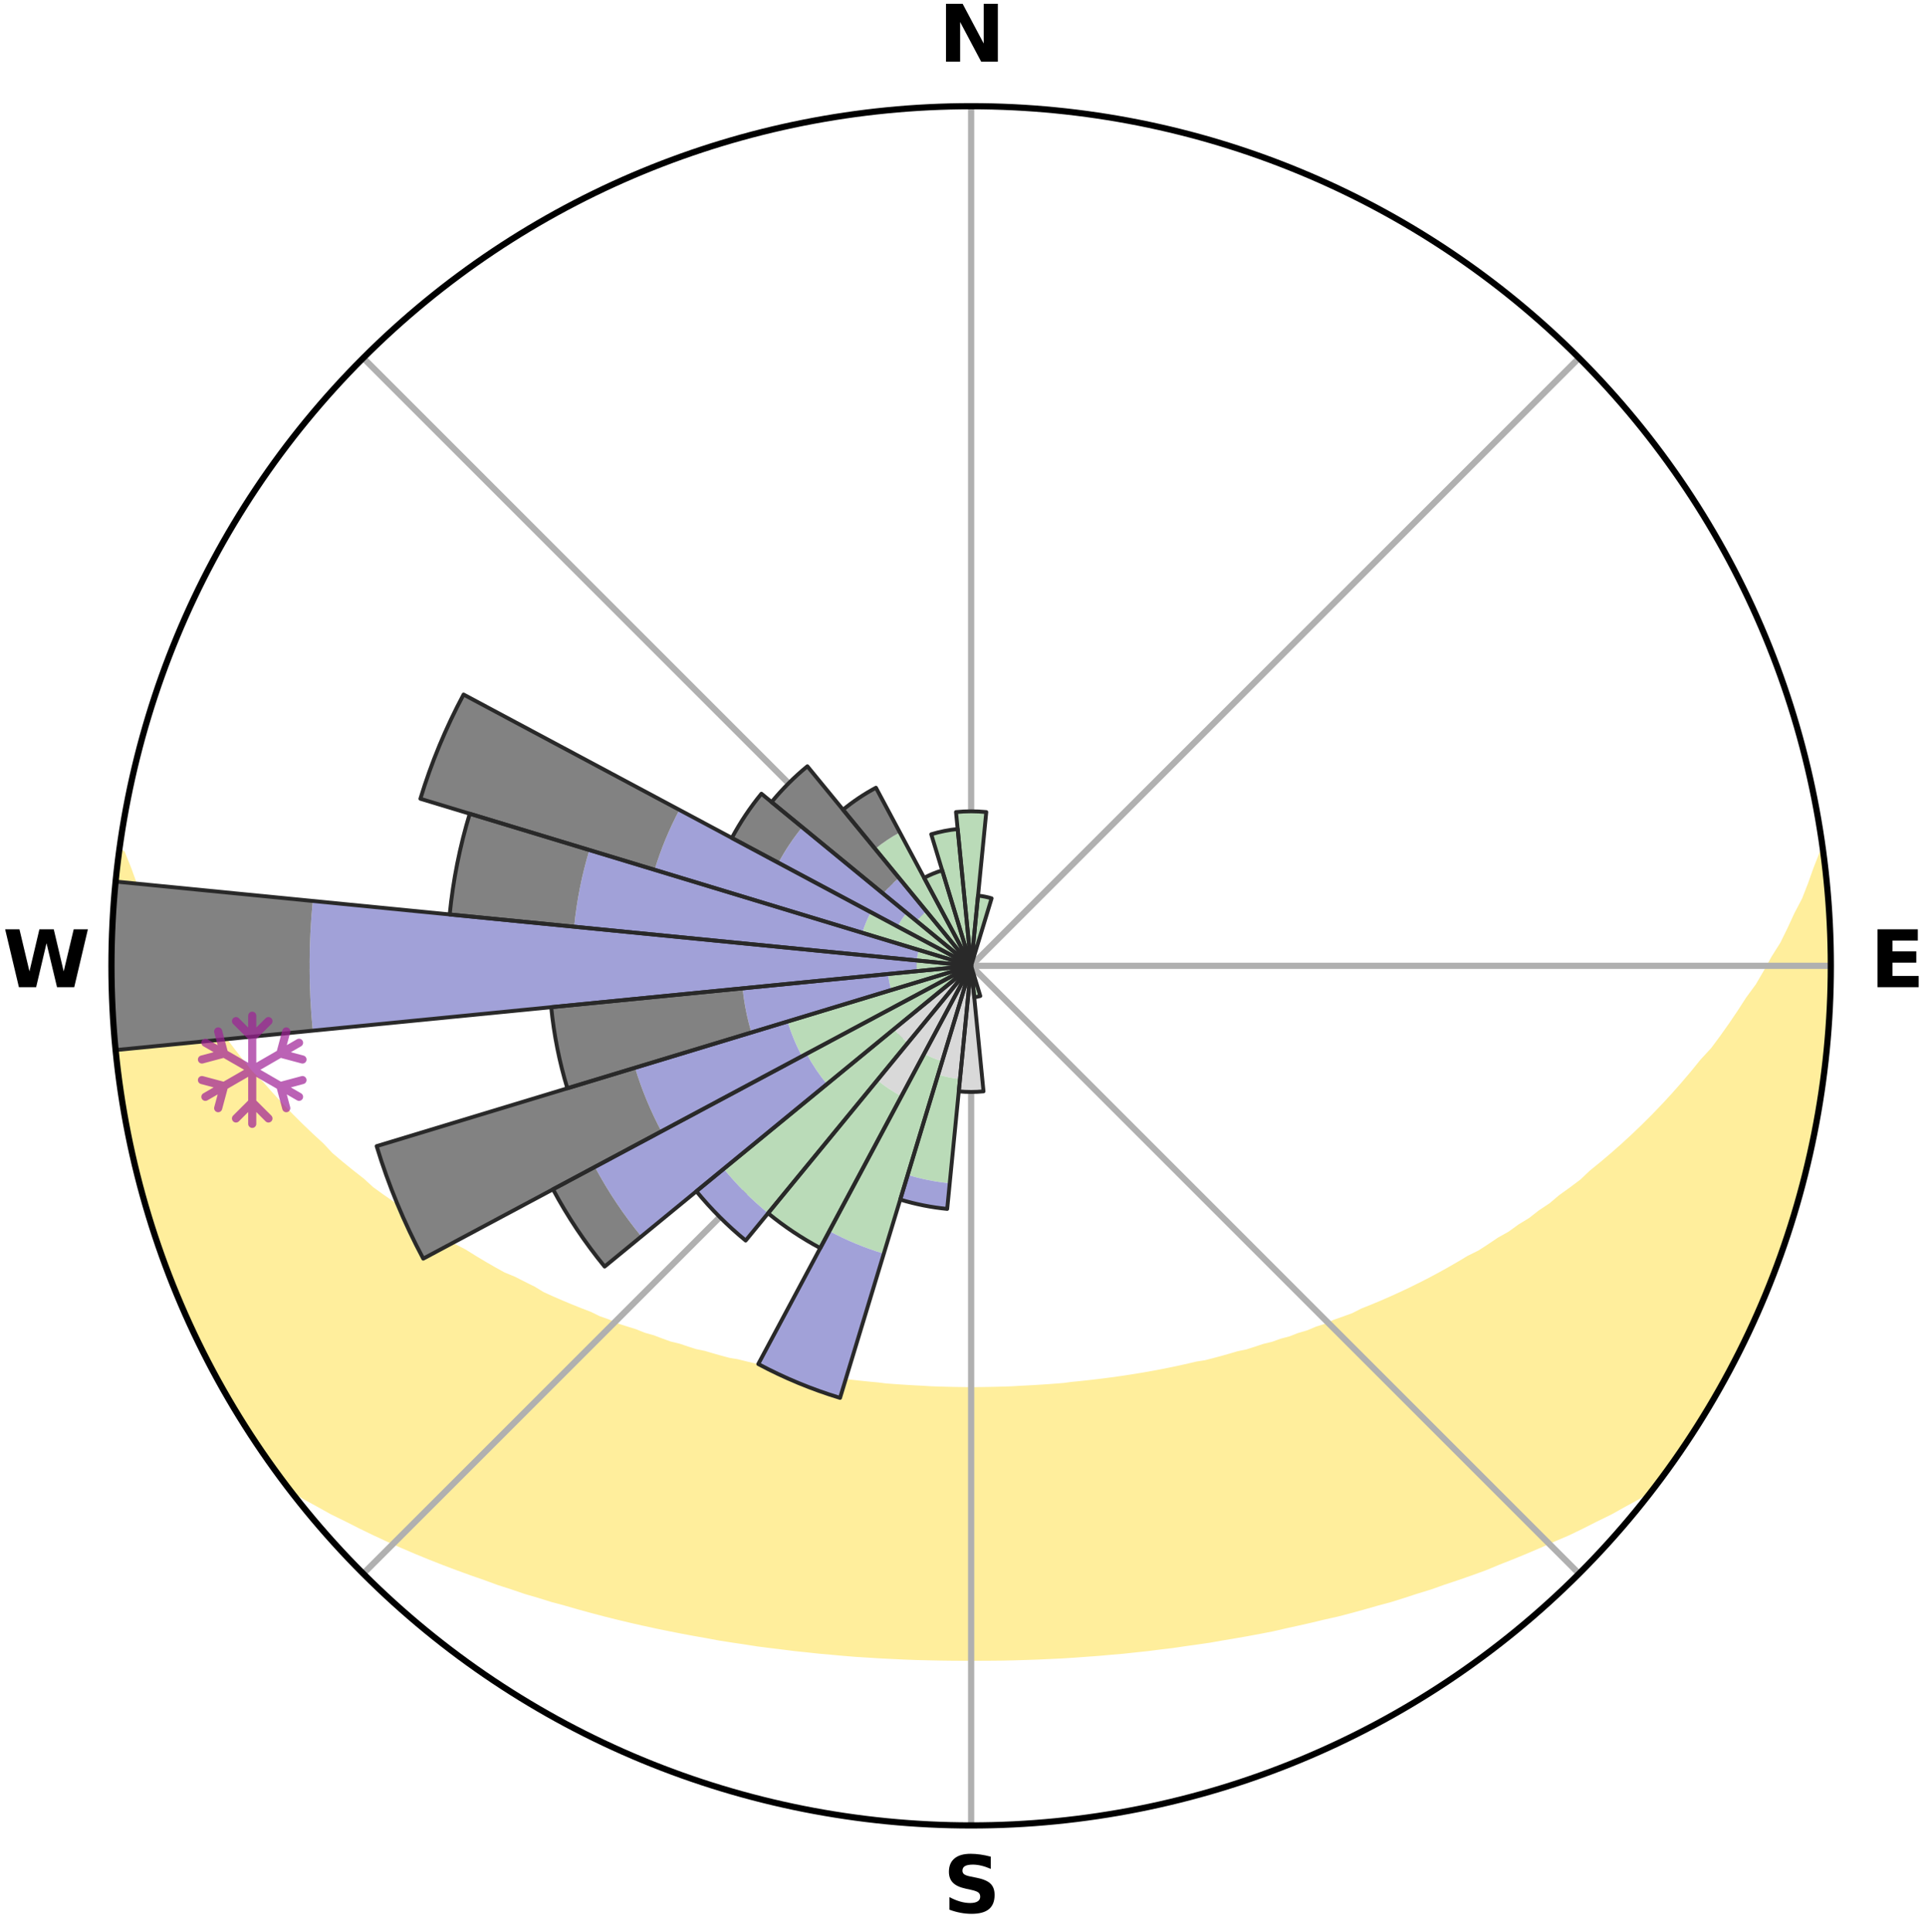 <?xml version="1.0" encoding="utf-8" standalone="no"?>
<!DOCTYPE svg PUBLIC "-//W3C//DTD SVG 1.1//EN"
  "http://www.w3.org/Graphics/SVG/1.1/DTD/svg11.dtd">
<svg xmlns:xlink="http://www.w3.org/1999/xlink" width="248.41pt" height="249.158pt" viewBox="0 0 248.41 249.158" xmlns="http://www.w3.org/2000/svg" version="1.1">
 <title>Ski Rose for Station de ski Mont Miller</title>
 <defs>
  <style type="text/css">*{stroke-linejoin: round; stroke-linecap: butt}</style>
 </defs>
 <g id="figure_1">
  <g id="patch_1">
   <path d="M 0 249.158 
L 248.41 249.158 
L 248.41 0 
L 0 0 
z
" style="fill: #ffffff"/>
  </g>
  <g id="axes_1">
   <g id="patch_2">
    <path d="M 236.135 124.579 
C 236.135 110.018 233.267 95.599 227.695 82.147 
C 222.122 68.695 213.955 56.471 203.659 46.175 
C 193.363 35.879 181.139 27.711 167.687 22.139 
C 154.235 16.567 139.815 13.699 125.255 13.699 
C 110.694 13.699 96.275 16.567 82.823 22.139 
C 69.371 27.711 57.147 35.879 46.851 46.175 
C 36.555 56.471 28.387 68.695 22.815 82.147 
C 17.243 95.599 14.375 110.018 14.375 124.579 
C 14.375 139.14 17.243 153.559 22.815 167.011 
C 28.387 180.463 36.555 192.687 46.851 202.983 
C 57.147 213.279 69.371 221.447 82.823 227.019 
C 96.275 232.591 110.694 235.459 125.255 235.459 
C 139.815 235.459 154.235 232.591 167.687 227.019 
C 181.139 221.447 193.363 213.279 203.659 202.983 
C 213.955 192.687 222.122 180.463 227.695 167.011 
C 233.267 153.559 236.135 139.14 236.135 124.579 
M 125.255 124.579 
C 125.255 124.579 125.255 124.579 125.255 124.579 
C 125.255 124.579 125.255 124.579 125.255 124.579 
C 125.255 124.579 125.255 124.579 125.255 124.579 
C 125.255 124.579 125.255 124.579 125.255 124.579 
C 125.255 124.579 125.255 124.579 125.255 124.579 
C 125.255 124.579 125.255 124.579 125.255 124.579 
C 125.255 124.579 125.255 124.579 125.255 124.579 
C 125.255 124.579 125.255 124.579 125.255 124.579 
C 125.255 124.579 125.255 124.579 125.255 124.579 
C 125.255 124.579 125.255 124.579 125.255 124.579 
C 125.255 124.579 125.255 124.579 125.255 124.579 
C 125.255 124.579 125.255 124.579 125.255 124.579 
C 125.255 124.579 125.255 124.579 125.255 124.579 
C 125.255 124.579 125.255 124.579 125.255 124.579 
C 125.255 124.579 125.255 124.579 125.255 124.579 
C 125.255 124.579 125.255 124.579 125.255 124.579 
z
" style="fill: #ffffff"/>
   </g>
   <g id="PolyCollection_1">
    <defs>
     <path id="m03b494f98e" d="M 235.159 -139.048 
L 235.159 -139.048 
L 234.358 -137.01 
L 233.652 -135.017 
L 232.881 -133.049 
L 231.861 -131.099 
L 230.984 -129.195 
L 230.064 -127.324 
L 228.907 -125.484 
L 227.912 -123.683 
L 226.883 -121.918 
L 225.622 -120.197 
L 224.531 -118.507 
L 223.412 -116.854 
L 222.266 -115.238 
L 221.095 -113.659 
L 219.701 -112.145 
L 218.484 -110.646 
L 217.246 -109.185 
L 215.988 -107.763 
L 214.712 -106.379 
L 213.418 -105.034 
L 212.108 -103.727 
L 210.784 -102.46 
L 209.447 -101.231 
L 208.097 -100.04 
L 206.737 -98.888 
L 205.367 -97.774 
L 204.168 -96.634 
L 202.781 -95.593 
L 201.388 -94.589 
L 200.162 -93.552 
L 198.758 -92.619 
L 197.518 -91.647 
L 196.108 -90.784 
L 194.858 -89.876 
L 193.445 -89.081 
L 192.19 -88.236 
L 190.931 -87.421 
L 189.521 -86.723 
L 188.262 -85.968 
L 187.002 -85.242 
L 185.742 -84.543 
L 184.483 -83.872 
L 183.226 -83.229 
L 181.971 -82.611 
L 180.719 -82.02 
L 179.471 -81.453 
L 178.227 -80.912 
L 176.988 -80.395 
L 175.755 -79.901 
L 174.637 -79.329 
L 173.412 -78.88 
L 172.194 -78.452 
L 171.083 -77.944 
L 169.877 -77.557 
L 168.772 -77.089 
L 167.579 -76.74 
L 166.481 -76.31 
L 165.303 -75.997 
L 164.213 -75.602 
L 163.051 -75.322 
L 161.97 -74.962 
L 160.892 -74.617 
L 159.754 -74.382 
L 158.687 -74.068 
L 157.624 -73.769 
L 156.566 -73.485 
L 155.511 -73.214 
L 154.412 -73.043 
L 153.37 -72.798 
L 152.332 -72.565 
L 151.298 -72.345 
L 150.269 -72.136 
L 149.244 -71.939 
L 148.224 -71.753 
L 147.209 -71.577 
L 146.198 -71.412 
L 145.191 -71.256 
L 144.189 -71.11 
L 143.191 -70.973 
L 142.197 -70.845 
L 141.207 -70.725 
L 140.221 -70.613 
L 139.238 -70.509 
L 138.259 -70.412 
L 137.293 -70.281 
L 136.318 -70.201 
L 135.347 -70.129 
L 134.378 -70.063 
L 133.411 -70.003 
L 132.447 -69.95 
L 131.484 -69.902 
L 130.525 -69.842 
L 129.565 -69.81 
L 128.606 -69.783 
L 127.648 -69.762 
L 126.691 -69.746 
L 125.733 -69.735 
L 124.776 -69.736 
L 123.819 -69.748 
L 122.862 -69.765 
L 121.904 -69.788 
L 120.945 -69.816 
L 119.985 -69.85 
L 119.026 -69.911 
L 118.064 -69.96 
L 117.1 -70.015 
L 116.134 -70.076 
L 115.166 -70.144 
L 114.195 -70.218 
L 113.23 -70.34 
L 112.255 -70.431 
L 111.276 -70.529 
L 110.295 -70.634 
L 109.309 -70.748 
L 108.32 -70.869 
L 107.327 -70.998 
L 106.33 -71.137 
L 105.329 -71.284 
L 104.323 -71.441 
L 103.313 -71.607 
L 102.299 -71.784 
L 101.28 -71.971 
L 100.257 -72.17 
L 99.229 -72.379 
L 98.197 -72.601 
L 97.16 -72.834 
L 96.118 -73.08 
L 95.073 -73.34 
L 93.968 -73.524 
L 92.911 -73.809 
L 91.849 -74.109 
L 90.784 -74.423 
L 89.647 -74.659 
L 88.571 -75.004 
L 87.492 -75.365 
L 86.332 -75.646 
L 85.243 -76.041 
L 84.152 -76.453 
L 82.97 -76.785 
L 81.871 -77.234 
L 80.676 -77.602 
L 79.472 -77.99 
L 78.362 -78.498 
L 77.147 -78.926 
L 76.033 -79.476 
L 74.808 -79.947 
L 73.576 -80.441 
L 72.339 -80.959 
L 71.097 -81.5 
L 69.851 -82.066 
L 68.731 -82.753 
L 67.481 -83.37 
L 66.229 -84.012 
L 64.836 -84.589 
L 63.579 -85.287 
L 62.321 -86.013 
L 61.064 -86.768 
L 59.808 -87.551 
L 58.399 -88.279 
L 57.146 -89.124 
L 55.896 -89.998 
L 54.488 -90.825 
L 53.246 -91.763 
L 51.842 -92.658 
L 50.612 -93.661 
L 49.217 -94.627 
L 47.826 -95.63 
L 46.62 -96.733 
L 45.244 -97.808 
L 43.877 -98.921 
L 42.519 -100.072 
L 41.359 -101.313 
L 40.026 -102.537 
L 38.706 -103.8 
L 37.4 -105.102 
L 36.11 -106.442 
L 34.837 -107.821 
L 33.583 -109.238 
L 32.151 -110.665 
L 30.937 -112.162 
L 29.744 -113.697 
L 28.576 -115.27 
L 27.433 -116.88 
L 26.316 -118.528 
L 25.028 -120.203 
L 23.969 -121.927 
L 22.942 -123.686 
L 21.75 -125.482 
L 20.792 -127.315 
L 19.872 -129.18 
L 18.994 -131.078 
L 17.971 -133.023 
L 17.194 -134.984 
L 16.478 -136.973 
L 15.663 -139.007 
L 15.325 -139.052 
L 15.325 -139.052 
L 15.088 -137.131 
L 14.969 -135.198 
L 14.798 -133.272 
L 14.659 -131.343 
L 14.553 -129.412 
L 14.568 -127.477 
L 14.446 -125.546 
L 14.438 -123.612 
L 14.463 -121.678 
L 14.519 -119.744 
L 14.606 -117.811 
L 14.818 -115.887 
L 14.893 -113.952 
L 15.149 -112.034 
L 15.457 -110.124 
L 15.63 -108.195 
L 15.905 -106.28 
L 16.375 -104.399 
L 16.645 -102.482 
L 17.012 -100.582 
L 17.47 -98.702 
L 17.997 -96.84 
L 18.454 -94.961 
L 18.943 -93.088 
L 19.563 -91.255 
L 20.114 -89.399 
L 20.796 -87.588 
L 21.409 -85.753 
L 22.103 -83.946 
L 22.876 -82.172 
L 23.583 -80.371 
L 24.37 -78.603 
L 25.19 -76.851 
L 26.086 -75.135 
L 26.925 -73.392 
L 27.851 -71.693 
L 28.763 -69.987 
L 29.77 -68.334 
L 30.76 -66.673 
L 31.752 -65.011 
L 32.797 -63.383 
L 33.889 -61.785 
L 35.015 -60.211 
L 36.13 -58.63 
L 37.607 -57.324 
L 39.341 -56.24 
L 41.153 -55.251 
L 42.925 -54.263 
L 44.761 -53.364 
L 46.548 -52.458 
L 48.34 -51.589 
L 50.132 -50.756 
L 51.925 -49.958 
L 53.715 -49.192 
L 55.503 -48.458 
L 57.287 -47.756 
L 59.067 -47.083 
L 60.842 -46.439 
L 62.61 -45.824 
L 64.336 -45.188 
L 66.093 -44.626 
L 67.808 -44.041 
L 69.551 -43.53 
L 71.257 -42.997 
L 72.986 -42.534 
L 74.679 -42.046 
L 76.367 -41.584 
L 78.048 -41.141 
L 79.724 -40.722 
L 81.393 -40.322 
L 83.058 -39.944 
L 84.714 -39.584 
L 86.366 -39.245 
L 88.01 -38.922 
L 89.649 -38.619 
L 91.281 -38.331 
L 92.894 -38.027 
L 94.516 -37.776 
L 96.131 -37.537 
L 97.731 -37.285 
L 99.337 -37.081 
L 100.936 -36.887 
L 102.524 -36.684 
L 104.114 -36.522 
L 105.695 -36.349 
L 107.276 -36.21 
L 108.85 -36.067 
L 110.421 -35.938 
L 111.993 -35.842 
L 113.559 -35.742 
L 115.124 -35.666 
L 116.686 -35.592 
L 118.247 -35.532 
L 119.806 -35.495 
L 121.364 -35.462 
L 122.921 -35.442 
L 124.477 -35.435 
L 126.033 -35.436 
L 127.589 -35.444 
L 129.146 -35.458 
L 130.704 -35.491 
L 132.262 -35.538 
L 133.823 -35.591 
L 135.385 -35.664 
L 136.951 -35.736 
L 138.518 -35.836 
L 140.086 -35.951 
L 141.66 -36.064 
L 143.234 -36.207 
L 144.817 -36.341 
L 146.398 -36.513 
L 147.987 -36.679 
L 149.575 -36.882 
L 151.176 -37.071 
L 152.772 -37.307 
L 154.381 -37.531 
L 155.997 -37.765 
L 157.606 -38.051 
L 159.232 -38.323 
L 160.865 -38.608 
L 162.503 -38.914 
L 164.149 -39.233 
L 165.782 -39.612 
L 167.437 -39.975 
L 169.101 -40.352 
L 170.768 -40.754 
L 172.468 -41.131 
L 174.151 -41.57 
L 175.838 -42.036 
L 177.532 -42.52 
L 179.262 -42.983 
L 180.966 -43.519 
L 182.677 -44.076 
L 184.428 -44.612 
L 186.146 -45.224 
L 187.909 -45.812 
L 189.678 -46.427 
L 191.453 -47.071 
L 193.191 -47.792 
L 194.974 -48.494 
L 196.76 -49.228 
L 198.55 -49.993 
L 200.341 -50.792 
L 202.183 -51.577 
L 203.974 -52.446 
L 205.762 -53.352 
L 207.601 -54.249 
L 209.372 -55.238 
L 211.182 -56.229 
L 212.917 -57.314 
L 214.384 -58.627 
L 215.514 -60.198 
L 216.619 -61.786 
L 217.693 -63.395 
L 218.727 -65.03 
L 219.794 -66.645 
L 220.688 -68.364 
L 221.644 -70.045 
L 222.682 -71.681 
L 223.603 -73.382 
L 224.438 -75.128 
L 225.324 -76.849 
L 226.095 -78.623 
L 226.877 -80.393 
L 227.611 -82.182 
L 228.392 -83.952 
L 229.088 -85.757 
L 229.683 -87.599 
L 230.385 -89.403 
L 230.888 -91.273 
L 231.48 -93.114 
L 232.058 -94.96 
L 232.593 -96.819 
L 232.925 -98.73 
L 233.375 -100.609 
L 233.782 -102.499 
L 234.154 -104.396 
L 234.489 -106.3 
L 234.784 -108.21 
L 235.047 -110.125 
L 235.266 -112.045 
L 235.616 -113.952 
L 235.772 -115.881 
L 235.879 -117.813 
L 235.949 -119.746 
L 235.999 -121.679 
L 235.998 -123.613 
L 235.96 -125.545 
L 236.079 -127.481 
L 235.974 -129.413 
L 235.835 -131.342 
L 235.682 -133.27 
L 235.477 -135.192 
L 235.411 -137.13 
L 235.159 -139.048 
z
" style="stroke: #ffee9c"/>
    </defs>
    <g clip-path="url(#p54bc2bff91)">
     <use xlink:href="#m03b494f98e" x="0" y="249.158" style="fill: #ffee9c; stroke: #ffee9c"/>
    </g>
   </g>
   <g id="matplotlib.axis_1">
    <g id="xtick_1">
     <g id="line2d_1">
      <path d="M 125.255 124.579 
L 125.255 13.699 
" clip-path="url(#p54bc2bff91)" style="fill: none; stroke: #b0b0b0; stroke-width: 0.8; stroke-linecap: square"/>
     </g>
     <g id="text_1">
      <!-- N -->
      <g transform="translate(121.07 7.958) scale(0.1 -0.1)">
       <defs>
        <path id="DejaVuSans-Bold-4e" d="M 588 4666 
L 1931 4666 
L 3628 1466 
L 3628 4666 
L 4769 4666 
L 4769 0 
L 3425 0 
L 1728 3200 
L 1728 0 
L 588 0 
L 588 4666 
z
" transform="scale(0.016)"/>
       </defs>
       <use xlink:href="#DejaVuSans-Bold-4e"/>
      </g>
     </g>
    </g>
    <g id="xtick_2">
     <g id="line2d_2">
      <path d="M 125.255 124.579 
L 203.659 46.175 
" clip-path="url(#p54bc2bff91)" style="fill: none; stroke: #b0b0b0; stroke-width: 0.8; stroke-linecap: square"/>
     </g>
    </g>
    <g id="xtick_3">
     <g id="line2d_3">
      <path d="M 125.255 124.579 
L 236.135 124.579 
" clip-path="url(#p54bc2bff91)" style="fill: none; stroke: #b0b0b0; stroke-width: 0.8; stroke-linecap: square"/>
     </g>
     <g id="text_2">
      <!-- E -->
      <g transform="translate(241.219 127.338) scale(0.1 -0.1)">
       <defs>
        <path id="DejaVuSans-Bold-45" d="M 588 4666 
L 3834 4666 
L 3834 3756 
L 1791 3756 
L 1791 2888 
L 3713 2888 
L 3713 1978 
L 1791 1978 
L 1791 909 
L 3903 909 
L 3903 0 
L 588 0 
L 588 4666 
z
" transform="scale(0.016)"/>
       </defs>
       <use xlink:href="#DejaVuSans-Bold-45"/>
      </g>
     </g>
    </g>
    <g id="xtick_4">
     <g id="line2d_4">
      <path d="M 125.255 124.579 
L 203.659 202.983 
" clip-path="url(#p54bc2bff91)" style="fill: none; stroke: #b0b0b0; stroke-width: 0.8; stroke-linecap: square"/>
     </g>
    </g>
    <g id="xtick_5">
     <g id="line2d_5">
      <path d="M 125.255 124.579 
L 125.255 235.459 
" clip-path="url(#p54bc2bff91)" style="fill: none; stroke: #b0b0b0; stroke-width: 0.8; stroke-linecap: square"/>
     </g>
     <g id="text_3">
      <!-- S -->
      <g transform="translate(121.654 246.718) scale(0.1 -0.1)">
       <defs>
        <path id="DejaVuSans-Bold-53" d="M 3834 4519 
L 3834 3531 
Q 3450 3703 3084 3790 
Q 2719 3878 2394 3878 
Q 1963 3878 1756 3759 
Q 1550 3641 1550 3391 
Q 1550 3203 1689 3098 
Q 1828 2994 2194 2919 
L 2706 2816 
Q 3484 2659 3812 2340 
Q 4141 2022 4141 1434 
Q 4141 663 3683 286 
Q 3225 -91 2284 -91 
Q 1841 -91 1394 -6 
Q 947 78 500 244 
L 500 1259 
Q 947 1022 1364 901 
Q 1781 781 2169 781 
Q 2563 781 2772 912 
Q 2981 1044 2981 1288 
Q 2981 1506 2839 1625 
Q 2697 1744 2272 1838 
L 1806 1941 
Q 1106 2091 782 2419 
Q 459 2747 459 3303 
Q 459 4000 909 4375 
Q 1359 4750 2203 4750 
Q 2588 4750 2994 4692 
Q 3400 4634 3834 4519 
z
" transform="scale(0.016)"/>
       </defs>
       <use xlink:href="#DejaVuSans-Bold-53"/>
      </g>
     </g>
    </g>
    <g id="xtick_6">
     <g id="line2d_6">
      <path d="M 125.255 124.579 
L 46.851 202.983 
" clip-path="url(#p54bc2bff91)" style="fill: none; stroke: #b0b0b0; stroke-width: 0.8; stroke-linecap: square"/>
     </g>
    </g>
    <g id="xtick_7">
     <g id="line2d_7">
      <path d="M 125.255 124.579 
L 14.375 124.579 
" clip-path="url(#p54bc2bff91)" style="fill: none; stroke: #b0b0b0; stroke-width: 0.8; stroke-linecap: square"/>
     </g>
     <g id="text_4">
      <!-- W -->
      <g transform="translate(0.36 127.338) scale(0.1 -0.1)">
       <defs>
        <path id="DejaVuSans-Bold-57" d="M 191 4666 
L 1344 4666 
L 2150 1275 
L 2950 4666 
L 4109 4666 
L 4909 1275 
L 5716 4666 
L 6859 4666 
L 5759 0 
L 4372 0 
L 3525 3547 
L 2688 0 
L 1300 0 
L 191 4666 
z
" transform="scale(0.016)"/>
       </defs>
       <use xlink:href="#DejaVuSans-Bold-57"/>
      </g>
     </g>
    </g>
    <g id="xtick_8">
     <g id="line2d_8">
      <path d="M 125.255 124.579 
L 46.851 46.175 
" clip-path="url(#p54bc2bff91)" style="fill: none; stroke: #b0b0b0; stroke-width: 0.8; stroke-linecap: square"/>
     </g>
    </g>
   </g>
   <g id="matplotlib.axis_2"/>
   <g id="patch_3">
    <path d="M 125.255 124.579 
C 125.255 124.579 125.255 124.579 125.255 124.579 
C 125.255 124.579 125.255 124.579 125.255 124.579 
L 125.255 124.579 
C 125.255 124.579 125.255 124.579 125.255 124.579 
C 125.255 124.579 125.255 124.579 125.255 124.579 
z
" clip-path="url(#p54bc2bff91)" style="fill: #d9d9d9"/>
   </g>
   <g id="patch_4">
    <path d="M 125.255 124.579 
C 125.255 124.579 125.255 124.579 125.255 124.579 
C 125.255 124.579 125.255 124.579 125.255 124.579 
L 125.255 124.579 
C 125.255 124.579 125.255 124.579 125.255 124.579 
C 125.255 124.579 125.255 124.579 125.255 124.579 
z
" clip-path="url(#p54bc2bff91)" style="fill: #d9d9d9"/>
   </g>
   <g id="patch_5">
    <path d="M 125.255 124.579 
C 125.255 124.579 125.255 124.579 125.255 124.579 
C 125.255 124.579 125.255 124.579 125.255 124.579 
L 125.255 124.579 
C 125.255 124.579 125.255 124.579 125.255 124.579 
C 125.255 124.579 125.255 124.579 125.255 124.579 
z
" clip-path="url(#p54bc2bff91)" style="fill: #d9d9d9"/>
   </g>
   <g id="patch_6">
    <path d="M 125.255 124.579 
C 125.255 124.579 125.255 124.579 125.255 124.579 
C 125.255 124.579 125.255 124.579 125.255 124.579 
L 125.255 124.579 
C 125.255 124.579 125.255 124.579 125.255 124.579 
C 125.255 124.579 125.255 124.579 125.255 124.579 
z
" clip-path="url(#p54bc2bff91)" style="fill: #d9d9d9"/>
   </g>
   <g id="patch_7">
    <path d="M 125.255 124.579 
C 125.255 124.579 125.255 124.579 125.255 124.579 
C 125.255 124.579 125.255 124.579 125.255 124.579 
L 125.255 124.579 
C 125.255 124.579 125.255 124.579 125.255 124.579 
C 125.255 124.579 125.255 124.579 125.255 124.579 
z
" clip-path="url(#p54bc2bff91)" style="fill: #d9d9d9"/>
   </g>
   <g id="patch_8">
    <path d="M 125.255 124.579 
C 125.255 124.579 125.255 124.579 125.255 124.579 
C 125.255 124.579 125.255 124.579 125.255 124.579 
L 125.255 124.579 
C 125.255 124.579 125.255 124.579 125.255 124.579 
C 125.255 124.579 125.255 124.579 125.255 124.579 
z
" clip-path="url(#p54bc2bff91)" style="fill: #d9d9d9"/>
   </g>
   <g id="patch_9">
    <path d="M 125.255 124.579 
C 125.255 124.579 125.255 124.579 125.255 124.579 
C 125.255 124.579 125.255 124.579 125.255 124.579 
L 125.255 124.579 
C 125.255 124.579 125.255 124.579 125.255 124.579 
C 125.255 124.579 125.255 124.579 125.255 124.579 
z
" clip-path="url(#p54bc2bff91)" style="fill: #d9d9d9"/>
   </g>
   <g id="patch_10">
    <path d="M 125.255 124.579 
C 125.255 124.579 125.255 124.579 125.255 124.579 
C 125.255 124.579 125.255 124.579 125.255 124.579 
L 125.255 124.579 
C 125.255 124.579 125.255 124.579 125.255 124.579 
C 125.255 124.579 125.255 124.579 125.255 124.579 
z
" clip-path="url(#p54bc2bff91)" style="fill: #d9d9d9"/>
   </g>
   <g id="patch_11">
    <path d="M 125.255 124.579 
C 125.255 124.579 125.255 124.579 125.255 124.579 
C 125.255 124.579 125.255 124.579 125.255 124.579 
L 125.255 124.579 
C 125.255 124.579 125.255 124.579 125.255 124.579 
C 125.255 124.579 125.255 124.579 125.255 124.579 
z
" clip-path="url(#p54bc2bff91)" style="fill: #d9d9d9"/>
   </g>
   <g id="patch_12">
    <path d="M 125.255 124.579 
C 125.255 124.579 125.255 124.579 125.255 124.579 
C 125.255 124.579 125.255 124.579 125.255 124.579 
L 125.255 124.579 
C 125.255 124.579 125.255 124.579 125.255 124.579 
C 125.255 124.579 125.255 124.579 125.255 124.579 
z
" clip-path="url(#p54bc2bff91)" style="fill: #d9d9d9"/>
   </g>
   <g id="patch_13">
    <path d="M 125.255 124.579 
C 125.255 124.579 125.255 124.579 125.255 124.579 
C 125.255 124.579 125.255 124.579 125.255 124.579 
L 125.255 124.579 
C 125.255 124.579 125.255 124.579 125.255 124.579 
C 125.255 124.579 125.255 124.579 125.255 124.579 
z
" clip-path="url(#p54bc2bff91)" style="fill: #d9d9d9"/>
   </g>
   <g id="patch_14">
    <path d="M 125.255 124.579 
C 125.255 124.579 125.255 124.579 125.255 124.579 
C 125.255 124.579 125.255 124.579 125.255 124.579 
L 125.255 124.579 
C 125.255 124.579 125.255 124.579 125.255 124.579 
C 125.255 124.579 125.255 124.579 125.255 124.579 
z
" clip-path="url(#p54bc2bff91)" style="fill: #d9d9d9"/>
   </g>
   <g id="patch_15">
    <path d="M 125.255 124.579 
C 125.255 124.579 125.255 124.579 125.255 124.579 
C 125.255 124.579 125.255 124.579 125.255 124.579 
L 125.255 124.579 
C 125.255 124.579 125.255 124.579 125.255 124.579 
C 125.255 124.579 125.255 124.579 125.255 124.579 
z
" clip-path="url(#p54bc2bff91)" style="fill: #d9d9d9"/>
   </g>
   <g id="patch_16">
    <path d="M 125.255 124.579 
C 125.255 124.579 125.255 124.579 125.255 124.579 
C 125.255 124.579 125.255 124.579 125.255 124.579 
L 125.255 124.579 
C 125.255 124.579 125.255 124.579 125.255 124.579 
C 125.255 124.579 125.255 124.579 125.255 124.579 
z
" clip-path="url(#p54bc2bff91)" style="fill: #d9d9d9"/>
   </g>
   <g id="patch_17">
    <path d="M 125.255 124.579 
C 125.255 124.579 125.255 124.579 125.255 124.579 
C 125.255 124.579 125.255 124.579 125.255 124.579 
L 125.255 124.579 
C 125.255 124.579 125.255 124.579 125.255 124.579 
C 125.255 124.579 125.255 124.579 125.255 124.579 
z
" clip-path="url(#p54bc2bff91)" style="fill: #d9d9d9"/>
   </g>
   <g id="patch_18">
    <path d="M 125.255 124.579 
C 125.255 124.579 125.255 124.579 125.255 124.579 
C 125.255 124.579 125.255 124.579 125.255 124.579 
L 125.255 124.579 
C 125.255 124.579 125.255 124.579 125.255 124.579 
C 125.255 124.579 125.255 124.579 125.255 124.579 
z
" clip-path="url(#p54bc2bff91)" style="fill: #d9d9d9"/>
   </g>
   <g id="patch_19">
    <path d="M 125.255 124.579 
C 125.255 124.579 125.255 124.579 125.255 124.579 
C 125.255 124.579 125.255 124.579 125.255 124.579 
L 123.66 140.772 
C 124.19 140.824 124.722 140.85 125.255 140.85 
C 125.787 140.85 126.32 140.824 126.85 140.772 
z
" clip-path="url(#p54bc2bff91)" style="fill: #d9d9d9"/>
   </g>
   <g id="patch_20">
    <path d="M 125.255 124.579 
C 125.255 124.579 125.255 124.579 125.255 124.579 
C 125.255 124.579 125.255 124.579 125.255 124.579 
L 120.997 138.614 
C 121.457 138.754 121.923 138.87 122.394 138.964 
C 122.864 139.058 123.34 139.128 123.817 139.175 
z
" clip-path="url(#p54bc2bff91)" style="fill: #d9d9d9"/>
   </g>
   <g id="patch_21">
    <path d="M 125.255 124.579 
C 125.255 124.579 125.255 124.579 125.255 124.579 
C 125.255 124.579 125.255 124.579 125.255 124.579 
L 119.191 135.924 
C 119.562 136.122 119.943 136.302 120.332 136.463 
C 120.721 136.625 121.118 136.766 121.521 136.889 
z
" clip-path="url(#p54bc2bff91)" style="fill: #d9d9d9"/>
   </g>
   <g id="patch_22">
    <path d="M 125.255 124.579 
C 125.255 124.579 125.255 124.579 125.255 124.579 
C 125.255 124.579 125.255 124.579 125.255 124.579 
L 113.151 139.328 
C 113.634 139.724 114.136 140.096 114.655 140.443 
C 115.174 140.79 115.71 141.111 116.261 141.406 
z
" clip-path="url(#p54bc2bff91)" style="fill: #d9d9d9"/>
   </g>
   <g id="patch_23">
    <path d="M 125.255 124.579 
C 125.255 124.579 125.255 124.579 125.255 124.579 
C 125.255 124.579 125.255 124.579 125.255 124.579 
L 115.311 132.74 
C 115.578 133.065 115.861 133.377 116.159 133.675 
C 116.457 133.973 116.769 134.256 117.094 134.523 
z
" clip-path="url(#p54bc2bff91)" style="fill: #d9d9d9"/>
   </g>
   <g id="patch_24">
    <path d="M 125.255 124.579 
C 125.255 124.579 125.255 124.579 125.255 124.579 
C 125.255 124.579 125.255 124.579 125.255 124.579 
L 125.255 124.579 
C 125.255 124.579 125.255 124.579 125.255 124.579 
C 125.255 124.579 125.255 124.579 125.255 124.579 
z
" clip-path="url(#p54bc2bff91)" style="fill: #d9d9d9"/>
   </g>
   <g id="patch_25">
    <path d="M 125.255 124.579 
C 125.255 124.579 125.255 124.579 125.255 124.579 
C 125.255 124.579 125.255 124.579 125.255 124.579 
L 125.255 124.579 
C 125.255 124.579 125.255 124.579 125.255 124.579 
C 125.255 124.579 125.255 124.579 125.255 124.579 
z
" clip-path="url(#p54bc2bff91)" style="fill: #d9d9d9"/>
   </g>
   <g id="patch_26">
    <path d="M 125.255 124.579 
C 125.255 124.579 125.255 124.579 125.255 124.579 
C 125.255 124.579 125.255 124.579 125.255 124.579 
L 125.255 124.579 
C 125.255 124.579 125.255 124.579 125.255 124.579 
C 125.255 124.579 125.255 124.579 125.255 124.579 
z
" clip-path="url(#p54bc2bff91)" style="fill: #d9d9d9"/>
   </g>
   <g id="patch_27">
    <path d="M 125.255 124.579 
C 125.255 124.579 125.255 124.579 125.255 124.579 
C 125.255 124.579 125.255 124.579 125.255 124.579 
L 125.255 124.579 
C 125.255 124.579 125.255 124.579 125.255 124.579 
C 125.255 124.579 125.255 124.579 125.255 124.579 
z
" clip-path="url(#p54bc2bff91)" style="fill: #d9d9d9"/>
   </g>
   <g id="patch_28">
    <path d="M 125.255 124.579 
C 125.255 124.579 125.255 124.579 125.255 124.579 
C 125.255 124.579 125.255 124.579 125.255 124.579 
L 125.255 124.579 
C 125.255 124.579 125.255 124.579 125.255 124.579 
C 125.255 124.579 125.255 124.579 125.255 124.579 
z
" clip-path="url(#p54bc2bff91)" style="fill: #d9d9d9"/>
   </g>
   <g id="patch_29">
    <path d="M 125.255 124.579 
C 125.255 124.579 125.255 124.579 125.255 124.579 
C 125.255 124.579 125.255 124.579 125.255 124.579 
L 125.255 124.579 
C 125.255 124.579 125.255 124.579 125.255 124.579 
C 125.255 124.579 125.255 124.579 125.255 124.579 
z
" clip-path="url(#p54bc2bff91)" style="fill: #d9d9d9"/>
   </g>
   <g id="patch_30">
    <path d="M 125.255 124.579 
C 125.255 124.579 125.255 124.579 125.255 124.579 
C 125.255 124.579 125.255 124.579 125.255 124.579 
L 125.255 124.579 
C 125.255 124.579 125.255 124.579 125.255 124.579 
C 125.255 124.579 125.255 124.579 125.255 124.579 
z
" clip-path="url(#p54bc2bff91)" style="fill: #d9d9d9"/>
   </g>
   <g id="patch_31">
    <path d="M 125.255 124.579 
C 125.255 124.579 125.255 124.579 125.255 124.579 
C 125.255 124.579 125.255 124.579 125.255 124.579 
L 125.255 124.579 
C 125.255 124.579 125.255 124.579 125.255 124.579 
C 125.255 124.579 125.255 124.579 125.255 124.579 
z
" clip-path="url(#p54bc2bff91)" style="fill: #d9d9d9"/>
   </g>
   <g id="patch_32">
    <path d="M 125.255 124.579 
C 125.255 124.579 125.255 124.579 125.255 124.579 
C 125.255 124.579 125.255 124.579 125.255 124.579 
L 125.255 124.579 
C 125.255 124.579 125.255 124.579 125.255 124.579 
C 125.255 124.579 125.255 124.579 125.255 124.579 
z
" clip-path="url(#p54bc2bff91)" style="fill: #d9d9d9"/>
   </g>
   <g id="patch_33">
    <path d="M 125.255 124.579 
C 125.255 124.579 125.255 124.579 125.255 124.579 
C 125.255 124.579 125.255 124.579 125.255 124.579 
L 125.255 124.579 
C 125.255 124.579 125.255 124.579 125.255 124.579 
C 125.255 124.579 125.255 124.579 125.255 124.579 
z
" clip-path="url(#p54bc2bff91)" style="fill: #d9d9d9"/>
   </g>
   <g id="patch_34">
    <path d="M 125.255 124.579 
C 125.255 124.579 125.255 124.579 125.255 124.579 
C 125.255 124.579 125.255 124.579 125.255 124.579 
L 125.255 124.579 
C 125.255 124.579 125.255 124.579 125.255 124.579 
C 125.255 124.579 125.255 124.579 125.255 124.579 
z
" clip-path="url(#p54bc2bff91)" style="fill: #d9d9d9"/>
   </g>
   <g id="patch_35">
    <path d="M 125.255 124.579 
C 125.255 124.579 125.255 124.579 125.255 124.579 
C 125.255 124.579 125.255 124.579 125.255 124.579 
L 127.208 104.747 
C 126.559 104.683 125.907 104.651 125.255 104.651 
C 124.603 104.651 123.951 104.683 123.302 104.747 
z
" clip-path="url(#p54bc2bff91)" style="fill: #badbb8"/>
   </g>
   <g id="patch_36">
    <path d="M 125.255 124.579 
C 125.255 124.579 125.255 124.579 125.255 124.579 
C 125.255 124.579 125.255 124.579 125.255 124.579 
L 127.895 115.875 
C 127.61 115.788 127.321 115.716 127.029 115.658 
C 126.737 115.6 126.443 115.556 126.146 115.527 
z
" clip-path="url(#p54bc2bff91)" style="fill: #badbb8"/>
   </g>
   <g id="patch_37">
    <path d="M 125.255 124.579 
C 125.255 124.579 125.255 124.579 125.255 124.579 
C 125.255 124.579 125.255 124.579 125.255 124.579 
L 125.255 124.579 
C 125.255 124.579 125.255 124.579 125.255 124.579 
C 125.255 124.579 125.255 124.579 125.255 124.579 
z
" clip-path="url(#p54bc2bff91)" style="fill: #badbb8"/>
   </g>
   <g id="patch_38">
    <path d="M 125.255 124.579 
C 125.255 124.579 125.255 124.579 125.255 124.579 
C 125.255 124.579 125.255 124.579 125.255 124.579 
L 125.255 124.579 
C 125.255 124.579 125.255 124.579 125.255 124.579 
C 125.255 124.579 125.255 124.579 125.255 124.579 
z
" clip-path="url(#p54bc2bff91)" style="fill: #badbb8"/>
   </g>
   <g id="patch_39">
    <path d="M 125.255 124.579 
C 125.255 124.579 125.255 124.579 125.255 124.579 
C 125.255 124.579 125.255 124.579 125.255 124.579 
L 125.255 124.579 
C 125.255 124.579 125.255 124.579 125.255 124.579 
C 125.255 124.579 125.255 124.579 125.255 124.579 
z
" clip-path="url(#p54bc2bff91)" style="fill: #badbb8"/>
   </g>
   <g id="patch_40">
    <path d="M 125.255 124.579 
C 125.255 124.579 125.255 124.579 125.255 124.579 
C 125.255 124.579 125.255 124.579 125.255 124.579 
L 125.255 124.579 
C 125.255 124.579 125.255 124.579 125.255 124.579 
C 125.255 124.579 125.255 124.579 125.255 124.579 
z
" clip-path="url(#p54bc2bff91)" style="fill: #badbb8"/>
   </g>
   <g id="patch_41">
    <path d="M 125.255 124.579 
C 125.255 124.579 125.255 124.579 125.255 124.579 
C 125.255 124.579 125.255 124.579 125.255 124.579 
L 125.255 124.579 
C 125.255 124.579 125.255 124.579 125.255 124.579 
C 125.255 124.579 125.255 124.579 125.255 124.579 
z
" clip-path="url(#p54bc2bff91)" style="fill: #badbb8"/>
   </g>
   <g id="patch_42">
    <path d="M 125.255 124.579 
C 125.255 124.579 125.255 124.579 125.255 124.579 
C 125.255 124.579 125.255 124.579 125.255 124.579 
L 125.255 124.579 
C 125.255 124.579 125.255 124.579 125.255 124.579 
C 125.255 124.579 125.255 124.579 125.255 124.579 
z
" clip-path="url(#p54bc2bff91)" style="fill: #badbb8"/>
   </g>
   <g id="patch_43">
    <path d="M 125.255 124.579 
C 125.255 124.579 125.255 124.579 125.255 124.579 
C 125.255 124.579 125.255 124.579 125.255 124.579 
L 125.255 124.579 
C 125.255 124.579 125.255 124.579 125.255 124.579 
C 125.255 124.579 125.255 124.579 125.255 124.579 
z
" clip-path="url(#p54bc2bff91)" style="fill: #badbb8"/>
   </g>
   <g id="patch_44">
    <path d="M 125.255 124.579 
C 125.255 124.579 125.255 124.579 125.255 124.579 
C 125.255 124.579 125.255 124.579 125.255 124.579 
L 125.255 124.579 
C 125.255 124.579 125.255 124.579 125.255 124.579 
C 125.255 124.579 125.255 124.579 125.255 124.579 
z
" clip-path="url(#p54bc2bff91)" style="fill: #badbb8"/>
   </g>
   <g id="patch_45">
    <path d="M 125.255 124.579 
C 125.255 124.579 125.255 124.579 125.255 124.579 
C 125.255 124.579 125.255 124.579 125.255 124.579 
L 125.255 124.579 
C 125.255 124.579 125.255 124.579 125.255 124.579 
C 125.255 124.579 125.255 124.579 125.255 124.579 
z
" clip-path="url(#p54bc2bff91)" style="fill: #badbb8"/>
   </g>
   <g id="patch_46">
    <path d="M 125.255 124.579 
C 125.255 124.579 125.255 124.579 125.255 124.579 
C 125.255 124.579 125.255 124.579 125.255 124.579 
L 125.255 124.579 
C 125.255 124.579 125.255 124.579 125.255 124.579 
C 125.255 124.579 125.255 124.579 125.255 124.579 
z
" clip-path="url(#p54bc2bff91)" style="fill: #badbb8"/>
   </g>
   <g id="patch_47">
    <path d="M 125.255 124.579 
C 125.255 124.579 125.255 124.579 125.255 124.579 
C 125.255 124.579 125.255 124.579 125.255 124.579 
L 125.255 124.579 
C 125.255 124.579 125.255 124.579 125.255 124.579 
C 125.255 124.579 125.255 124.579 125.255 124.579 
z
" clip-path="url(#p54bc2bff91)" style="fill: #badbb8"/>
   </g>
   <g id="patch_48">
    <path d="M 125.255 124.579 
C 125.255 124.579 125.255 124.579 125.255 124.579 
C 125.255 124.579 125.255 124.579 125.255 124.579 
L 125.255 124.579 
C 125.255 124.579 125.255 124.579 125.255 124.579 
C 125.255 124.579 125.255 124.579 125.255 124.579 
z
" clip-path="url(#p54bc2bff91)" style="fill: #badbb8"/>
   </g>
   <g id="patch_49">
    <path d="M 125.255 124.579 
C 125.255 124.579 125.255 124.579 125.255 124.579 
C 125.255 124.579 125.255 124.579 125.255 124.579 
L 125.255 124.579 
C 125.255 124.579 125.255 124.579 125.255 124.579 
C 125.255 124.579 125.255 124.579 125.255 124.579 
z
" clip-path="url(#p54bc2bff91)" style="fill: #badbb8"/>
   </g>
   <g id="patch_50">
    <path d="M 125.255 124.579 
C 125.255 124.579 125.255 124.579 125.255 124.579 
C 125.255 124.579 125.255 124.579 125.255 124.579 
L 125.654 128.627 
C 125.786 128.614 125.918 128.595 126.048 128.569 
C 126.179 128.543 126.308 128.51 126.436 128.472 
z
" clip-path="url(#p54bc2bff91)" style="fill: #badbb8"/>
   </g>
   <g id="patch_51">
    <path d="M 126.85 140.772 
C 126.32 140.824 125.787 140.85 125.255 140.85 
C 124.722 140.85 124.19 140.824 123.66 140.772 
L 123.66 140.772 
C 124.19 140.824 124.722 140.85 125.255 140.85 
C 125.787 140.85 126.32 140.824 126.85 140.772 
z
" clip-path="url(#p54bc2bff91)" style="fill: #badbb8"/>
   </g>
   <g id="patch_52">
    <path d="M 123.817 139.175 
C 123.34 139.128 122.864 139.058 122.394 138.964 
C 121.923 138.87 121.457 138.754 120.997 138.614 
L 117.074 151.548 
C 117.957 151.816 118.852 152.04 119.757 152.22 
C 120.661 152.4 121.574 152.535 122.492 152.626 
z
" clip-path="url(#p54bc2bff91)" style="fill: #badbb8"/>
   </g>
   <g id="patch_53">
    <path d="M 121.521 136.889 
C 121.118 136.766 120.721 136.625 120.332 136.463 
C 119.943 136.302 119.562 136.122 119.191 135.924 
L 106.963 158.801 
C 108.083 159.4 109.232 159.943 110.405 160.43 
C 111.579 160.916 112.775 161.344 113.991 161.712 
z
" clip-path="url(#p54bc2bff91)" style="fill: #badbb8"/>
   </g>
   <g id="patch_54">
    <path d="M 116.261 141.406 
C 115.71 141.111 115.174 140.79 114.655 140.443 
C 114.136 140.096 113.634 139.724 113.151 139.328 
L 99.065 156.492 
C 100.109 157.349 101.195 158.154 102.319 158.905 
C 103.442 159.656 104.602 160.351 105.794 160.988 
z
" clip-path="url(#p54bc2bff91)" style="fill: #badbb8"/>
   </g>
   <g id="patch_55">
    <path d="M 117.094 134.523 
C 116.769 134.256 116.457 133.973 116.159 133.675 
C 115.861 133.377 115.578 133.065 115.311 132.74 
L 93.342 150.769 
C 94.199 151.814 95.107 152.815 96.063 153.771 
C 97.018 154.726 98.02 155.634 99.065 156.492 
z
" clip-path="url(#p54bc2bff91)" style="fill: #badbb8"/>
   </g>
   <g id="patch_56">
    <path d="M 125.255 124.579 
C 125.255 124.579 125.255 124.579 125.255 124.579 
C 125.255 124.579 125.255 124.579 125.255 124.579 
L 104.031 135.923 
C 104.402 136.618 104.808 137.294 105.245 137.949 
C 105.683 138.604 106.152 139.237 106.652 139.846 
z
" clip-path="url(#p54bc2bff91)" style="fill: #badbb8"/>
   </g>
   <g id="patch_57">
    <path d="M 125.255 124.579 
C 125.255 124.579 125.255 124.579 125.255 124.579 
C 125.255 124.579 125.255 124.579 125.255 124.579 
L 101.577 131.762 
C 101.812 132.537 102.085 133.3 102.395 134.048 
C 102.705 134.796 103.051 135.529 103.433 136.243 
z
" clip-path="url(#p54bc2bff91)" style="fill: #badbb8"/>
   </g>
   <g id="patch_58">
    <path d="M 125.255 124.579 
C 125.255 124.579 125.255 124.579 125.255 124.579 
C 125.255 124.579 125.255 124.579 125.255 124.579 
L 114.544 125.634 
C 114.579 125.985 114.631 126.333 114.699 126.679 
C 114.768 127.024 114.854 127.366 114.956 127.703 
z
" clip-path="url(#p54bc2bff91)" style="fill: #badbb8"/>
   </g>
   <g id="patch_59">
    <path d="M 125.255 124.579 
C 125.255 124.579 125.255 124.579 125.255 124.579 
C 125.255 124.579 125.255 124.579 125.255 124.579 
L 118.243 123.888 
C 118.221 124.118 118.209 124.348 118.209 124.579 
C 118.209 124.81 118.221 125.04 118.243 125.27 
z
" clip-path="url(#p54bc2bff91)" style="fill: #badbb8"/>
   </g>
   <g id="patch_60">
    <path d="M 125.255 124.579 
C 125.255 124.579 125.255 124.579 125.255 124.579 
C 125.255 124.579 125.255 124.579 125.255 124.579 
L 118.513 122.534 
C 118.446 122.755 118.39 122.978 118.345 123.205 
C 118.3 123.431 118.266 123.659 118.243 123.888 
z
" clip-path="url(#p54bc2bff91)" style="fill: #badbb8"/>
   </g>
   <g id="patch_61">
    <path d="M 125.255 124.579 
C 125.255 124.579 125.255 124.579 125.255 124.579 
C 125.255 124.579 125.255 124.579 125.255 124.579 
L 112.32 117.665 
C 112.094 118.089 111.888 118.523 111.705 118.966 
C 111.521 119.41 111.359 119.862 111.22 120.322 
z
" clip-path="url(#p54bc2bff91)" style="fill: #badbb8"/>
   </g>
   <g id="patch_62">
    <path d="M 125.255 124.579 
C 125.255 124.579 125.255 124.579 125.255 124.579 
C 125.255 124.579 125.255 124.579 125.255 124.579 
L 116.935 117.751 
C 116.712 118.024 116.502 118.307 116.306 118.6 
C 116.111 118.893 115.929 119.195 115.763 119.506 
z
" clip-path="url(#p54bc2bff91)" style="fill: #badbb8"/>
   </g>
   <g id="patch_63">
    <path d="M 125.255 124.579 
C 125.255 124.579 125.255 124.579 125.255 124.579 
C 125.255 124.579 125.255 124.579 125.255 124.579 
L 119.484 117.548 
C 119.254 117.737 119.034 117.937 118.823 118.147 
C 118.613 118.358 118.413 118.579 118.224 118.809 
z
" clip-path="url(#p54bc2bff91)" style="fill: #badbb8"/>
   </g>
   <g id="patch_64">
    <path d="M 125.255 124.579 
C 125.255 124.579 125.255 124.579 125.255 124.579 
C 125.255 124.579 125.255 124.579 125.255 124.579 
L 116.059 107.374 
C 115.495 107.675 114.947 108.004 114.417 108.358 
C 113.886 108.713 113.372 109.094 112.879 109.499 
z
" clip-path="url(#p54bc2bff91)" style="fill: #badbb8"/>
   </g>
   <g id="patch_65">
    <path d="M 125.255 124.579 
C 125.255 124.579 125.255 124.579 125.255 124.579 
C 125.255 124.579 125.255 124.579 125.255 124.579 
L 121.521 112.269 
C 121.118 112.392 120.721 112.534 120.332 112.695 
C 119.943 112.856 119.562 113.036 119.191 113.234 
z
" clip-path="url(#p54bc2bff91)" style="fill: #badbb8"/>
   </g>
   <g id="patch_66">
    <path d="M 125.255 124.579 
C 125.255 124.579 125.255 124.579 125.255 124.579 
C 125.255 124.579 125.255 124.579 125.255 124.579 
L 123.517 106.933 
C 122.939 106.99 122.365 107.075 121.796 107.189 
C 121.226 107.302 120.663 107.443 120.108 107.611 
z
" clip-path="url(#p54bc2bff91)" style="fill: #badbb8"/>
   </g>
   <g id="patch_67">
    <path d="M 123.302 104.747 
C 123.951 104.683 124.603 104.651 125.255 104.651 
C 125.907 104.651 126.559 104.683 127.208 104.747 
L 127.208 104.747 
C 126.559 104.683 125.907 104.651 125.255 104.651 
C 124.603 104.651 123.951 104.683 123.302 104.747 
z
" clip-path="url(#p54bc2bff91)" style="fill: #a1a1d8"/>
   </g>
   <g id="patch_68">
    <path d="M 126.146 115.527 
C 126.443 115.556 126.737 115.6 127.029 115.658 
C 127.321 115.716 127.61 115.788 127.895 115.875 
L 127.895 115.875 
C 127.61 115.788 127.321 115.716 127.029 115.658 
C 126.737 115.6 126.443 115.556 126.146 115.527 
z
" clip-path="url(#p54bc2bff91)" style="fill: #a1a1d8"/>
   </g>
   <g id="patch_69">
    <path d="M 125.255 124.579 
C 125.255 124.579 125.255 124.579 125.255 124.579 
C 125.255 124.579 125.255 124.579 125.255 124.579 
L 125.255 124.579 
C 125.255 124.579 125.255 124.579 125.255 124.579 
C 125.255 124.579 125.255 124.579 125.255 124.579 
z
" clip-path="url(#p54bc2bff91)" style="fill: #a1a1d8"/>
   </g>
   <g id="patch_70">
    <path d="M 125.255 124.579 
C 125.255 124.579 125.255 124.579 125.255 124.579 
C 125.255 124.579 125.255 124.579 125.255 124.579 
L 125.255 124.579 
C 125.255 124.579 125.255 124.579 125.255 124.579 
C 125.255 124.579 125.255 124.579 125.255 124.579 
z
" clip-path="url(#p54bc2bff91)" style="fill: #a1a1d8"/>
   </g>
   <g id="patch_71">
    <path d="M 125.255 124.579 
C 125.255 124.579 125.255 124.579 125.255 124.579 
C 125.255 124.579 125.255 124.579 125.255 124.579 
L 125.255 124.579 
C 125.255 124.579 125.255 124.579 125.255 124.579 
C 125.255 124.579 125.255 124.579 125.255 124.579 
z
" clip-path="url(#p54bc2bff91)" style="fill: #a1a1d8"/>
   </g>
   <g id="patch_72">
    <path d="M 125.255 124.579 
C 125.255 124.579 125.255 124.579 125.255 124.579 
C 125.255 124.579 125.255 124.579 125.255 124.579 
L 125.255 124.579 
C 125.255 124.579 125.255 124.579 125.255 124.579 
C 125.255 124.579 125.255 124.579 125.255 124.579 
z
" clip-path="url(#p54bc2bff91)" style="fill: #a1a1d8"/>
   </g>
   <g id="patch_73">
    <path d="M 125.255 124.579 
C 125.255 124.579 125.255 124.579 125.255 124.579 
C 125.255 124.579 125.255 124.579 125.255 124.579 
L 125.255 124.579 
C 125.255 124.579 125.255 124.579 125.255 124.579 
C 125.255 124.579 125.255 124.579 125.255 124.579 
z
" clip-path="url(#p54bc2bff91)" style="fill: #a1a1d8"/>
   </g>
   <g id="patch_74">
    <path d="M 125.255 124.579 
C 125.255 124.579 125.255 124.579 125.255 124.579 
C 125.255 124.579 125.255 124.579 125.255 124.579 
L 125.255 124.579 
C 125.255 124.579 125.255 124.579 125.255 124.579 
C 125.255 124.579 125.255 124.579 125.255 124.579 
z
" clip-path="url(#p54bc2bff91)" style="fill: #a1a1d8"/>
   </g>
   <g id="patch_75">
    <path d="M 125.255 124.579 
C 125.255 124.579 125.255 124.579 125.255 124.579 
C 125.255 124.579 125.255 124.579 125.255 124.579 
L 125.255 124.579 
C 125.255 124.579 125.255 124.579 125.255 124.579 
C 125.255 124.579 125.255 124.579 125.255 124.579 
z
" clip-path="url(#p54bc2bff91)" style="fill: #a1a1d8"/>
   </g>
   <g id="patch_76">
    <path d="M 125.255 124.579 
C 125.255 124.579 125.255 124.579 125.255 124.579 
C 125.255 124.579 125.255 124.579 125.255 124.579 
L 125.255 124.579 
C 125.255 124.579 125.255 124.579 125.255 124.579 
C 125.255 124.579 125.255 124.579 125.255 124.579 
z
" clip-path="url(#p54bc2bff91)" style="fill: #a1a1d8"/>
   </g>
   <g id="patch_77">
    <path d="M 125.255 124.579 
C 125.255 124.579 125.255 124.579 125.255 124.579 
C 125.255 124.579 125.255 124.579 125.255 124.579 
L 125.255 124.579 
C 125.255 124.579 125.255 124.579 125.255 124.579 
C 125.255 124.579 125.255 124.579 125.255 124.579 
z
" clip-path="url(#p54bc2bff91)" style="fill: #a1a1d8"/>
   </g>
   <g id="patch_78">
    <path d="M 125.255 124.579 
C 125.255 124.579 125.255 124.579 125.255 124.579 
C 125.255 124.579 125.255 124.579 125.255 124.579 
L 125.255 124.579 
C 125.255 124.579 125.255 124.579 125.255 124.579 
C 125.255 124.579 125.255 124.579 125.255 124.579 
z
" clip-path="url(#p54bc2bff91)" style="fill: #a1a1d8"/>
   </g>
   <g id="patch_79">
    <path d="M 125.255 124.579 
C 125.255 124.579 125.255 124.579 125.255 124.579 
C 125.255 124.579 125.255 124.579 125.255 124.579 
L 125.255 124.579 
C 125.255 124.579 125.255 124.579 125.255 124.579 
C 125.255 124.579 125.255 124.579 125.255 124.579 
z
" clip-path="url(#p54bc2bff91)" style="fill: #a1a1d8"/>
   </g>
   <g id="patch_80">
    <path d="M 125.255 124.579 
C 125.255 124.579 125.255 124.579 125.255 124.579 
C 125.255 124.579 125.255 124.579 125.255 124.579 
L 125.255 124.579 
C 125.255 124.579 125.255 124.579 125.255 124.579 
C 125.255 124.579 125.255 124.579 125.255 124.579 
z
" clip-path="url(#p54bc2bff91)" style="fill: #a1a1d8"/>
   </g>
   <g id="patch_81">
    <path d="M 125.255 124.579 
C 125.255 124.579 125.255 124.579 125.255 124.579 
C 125.255 124.579 125.255 124.579 125.255 124.579 
L 125.255 124.579 
C 125.255 124.579 125.255 124.579 125.255 124.579 
C 125.255 124.579 125.255 124.579 125.255 124.579 
z
" clip-path="url(#p54bc2bff91)" style="fill: #a1a1d8"/>
   </g>
   <g id="patch_82">
    <path d="M 126.436 128.472 
C 126.308 128.51 126.179 128.543 126.048 128.569 
C 125.918 128.595 125.786 128.614 125.654 128.627 
L 125.654 128.627 
C 125.786 128.614 125.918 128.595 126.048 128.569 
C 126.179 128.543 126.308 128.51 126.436 128.472 
z
" clip-path="url(#p54bc2bff91)" style="fill: #a1a1d8"/>
   </g>
   <g id="patch_83">
    <path d="M 126.85 140.772 
C 126.32 140.824 125.787 140.85 125.255 140.85 
C 124.722 140.85 124.19 140.824 123.66 140.772 
L 123.66 140.772 
C 124.19 140.824 124.722 140.85 125.255 140.85 
C 125.787 140.85 126.32 140.824 126.85 140.772 
z
" clip-path="url(#p54bc2bff91)" style="fill: #a1a1d8"/>
   </g>
   <g id="patch_84">
    <path d="M 122.492 152.626 
C 121.574 152.535 120.661 152.4 119.757 152.22 
C 118.852 152.04 117.957 151.816 117.074 151.548 
L 116.108 154.731 
C 117.095 155.031 118.096 155.281 119.108 155.483 
C 120.119 155.684 121.14 155.835 122.166 155.936 
z
" clip-path="url(#p54bc2bff91)" style="fill: #a1a1d8"/>
   </g>
   <g id="patch_85">
    <path d="M 113.991 161.712 
C 112.775 161.344 111.579 160.916 110.405 160.43 
C 109.232 159.943 108.083 159.4 106.963 158.801 
L 97.8 175.944 
C 99.481 176.843 101.205 177.658 102.967 178.388 
C 104.728 179.117 106.524 179.76 108.348 180.313 
z
" clip-path="url(#p54bc2bff91)" style="fill: #a1a1d8"/>
   </g>
   <g id="patch_86">
    <path d="M 105.794 160.988 
C 104.602 160.351 103.442 159.656 102.319 158.905 
C 101.195 158.154 100.109 157.349 99.065 156.492 
L 99.065 156.492 
C 100.109 157.349 101.195 158.154 102.319 158.905 
C 103.442 159.656 104.602 160.351 105.794 160.988 
z
" clip-path="url(#p54bc2bff91)" style="fill: #a1a1d8"/>
   </g>
   <g id="patch_87">
    <path d="M 99.065 156.492 
C 98.02 155.634 97.018 154.726 96.063 153.771 
C 95.107 152.815 94.199 151.814 93.342 150.769 
L 89.819 153.661 
C 90.771 154.821 91.779 155.933 92.84 156.994 
C 93.901 158.055 95.013 159.063 96.173 160.015 
z
" clip-path="url(#p54bc2bff91)" style="fill: #a1a1d8"/>
   </g>
   <g id="patch_88">
    <path d="M 106.652 139.846 
C 106.152 139.237 105.683 138.604 105.245 137.949 
C 104.808 137.294 104.402 136.618 104.031 135.923 
L 76.724 150.519 
C 77.573 152.108 78.5 153.653 79.501 155.151 
C 80.501 156.649 81.575 158.096 82.718 159.489 
z
" clip-path="url(#p54bc2bff91)" style="fill: #a1a1d8"/>
   </g>
   <g id="patch_89">
    <path d="M 103.433 136.243 
C 103.051 135.529 102.705 134.796 102.395 134.048 
C 102.085 133.3 101.812 132.537 101.577 131.762 
L 81.908 137.728 
C 82.339 139.147 82.838 140.544 83.406 141.913 
C 83.973 143.283 84.608 144.624 85.306 145.932 
z
" clip-path="url(#p54bc2bff91)" style="fill: #a1a1d8"/>
   </g>
   <g id="patch_90">
    <path d="M 114.956 127.703 
C 114.854 127.366 114.768 127.024 114.699 126.679 
C 114.631 126.333 114.579 125.985 114.544 125.634 
L 95.783 127.482 
C 95.878 128.446 96.021 129.406 96.21 130.356 
C 96.399 131.307 96.635 132.248 96.916 133.176 
z
" clip-path="url(#p54bc2bff91)" style="fill: #a1a1d8"/>
   </g>
   <g id="patch_91">
    <path d="M 118.243 125.27 
C 118.221 125.04 118.209 124.81 118.209 124.579 
C 118.209 124.348 118.221 124.118 118.243 123.888 
L 40.339 116.216 
C 40.065 118.995 39.928 121.786 39.928 124.579 
C 39.928 127.372 40.065 130.163 40.339 132.943 
z
" clip-path="url(#p54bc2bff91)" style="fill: #a1a1d8"/>
   </g>
   <g id="patch_92">
    <path d="M 118.243 123.888 
C 118.266 123.659 118.3 123.431 118.345 123.205 
C 118.39 122.978 118.446 122.755 118.513 122.534 
L 76.016 109.643 
C 75.528 111.254 75.118 112.889 74.79 114.541 
C 74.461 116.193 74.214 117.86 74.049 119.536 
z
" clip-path="url(#p54bc2bff91)" style="fill: #a1a1d8"/>
   </g>
   <g id="patch_93">
    <path d="M 111.22 120.322 
C 111.359 119.862 111.521 119.41 111.705 118.966 
C 111.888 118.523 112.094 118.089 112.32 117.665 
L 87.629 104.468 
C 86.971 105.699 86.373 106.962 85.839 108.252 
C 85.305 109.543 84.834 110.858 84.429 112.195 
z
" clip-path="url(#p54bc2bff91)" style="fill: #a1a1d8"/>
   </g>
   <g id="patch_94">
    <path d="M 115.763 119.506 
C 115.929 119.195 116.111 118.893 116.306 118.6 
C 116.502 118.307 116.712 118.024 116.935 117.751 
L 103.469 106.7 
C 102.884 107.413 102.334 108.155 101.822 108.922 
C 101.309 109.689 100.835 110.48 100.4 111.294 
z
" clip-path="url(#p54bc2bff91)" style="fill: #a1a1d8"/>
   </g>
   <g id="patch_95">
    <path d="M 118.224 118.809 
C 118.413 118.579 118.613 118.358 118.823 118.147 
C 119.034 117.937 119.254 117.737 119.484 117.548 
L 115.95 113.242 
C 115.579 113.546 115.223 113.869 114.884 114.208 
C 114.545 114.548 114.222 114.904 113.917 115.275 
z
" clip-path="url(#p54bc2bff91)" style="fill: #a1a1d8"/>
   </g>
   <g id="patch_96">
    <path d="M 112.879 109.499 
C 113.372 109.094 113.886 108.713 114.417 108.358 
C 114.947 108.004 115.495 107.675 116.059 107.374 
L 116.059 107.374 
C 115.495 107.675 114.947 108.004 114.417 108.358 
C 113.886 108.713 113.372 109.094 112.879 109.499 
z
" clip-path="url(#p54bc2bff91)" style="fill: #a1a1d8"/>
   </g>
   <g id="patch_97">
    <path d="M 119.191 113.234 
C 119.562 113.036 119.943 112.856 120.332 112.695 
C 120.721 112.534 121.118 112.392 121.521 112.269 
L 121.521 112.269 
C 121.118 112.392 120.721 112.534 120.332 112.695 
C 119.943 112.856 119.562 113.036 119.191 113.234 
z
" clip-path="url(#p54bc2bff91)" style="fill: #a1a1d8"/>
   </g>
   <g id="patch_98">
    <path d="M 120.108 107.611 
C 120.663 107.443 121.226 107.302 121.796 107.189 
C 122.365 107.075 122.939 106.99 123.517 106.933 
L 123.517 106.933 
C 122.939 106.99 122.365 107.075 121.796 107.189 
C 121.226 107.302 120.663 107.443 120.108 107.611 
z
" clip-path="url(#p54bc2bff91)" style="fill: #a1a1d8"/>
   </g>
   <g id="patch_99">
    <path d="M 123.302 104.747 
C 123.951 104.683 124.603 104.651 125.255 104.651 
C 125.907 104.651 126.559 104.683 127.208 104.747 
L 127.208 104.747 
C 126.559 104.683 125.907 104.651 125.255 104.651 
C 124.603 104.651 123.951 104.683 123.302 104.747 
z
" clip-path="url(#p54bc2bff91)" style="fill: #828282"/>
   </g>
   <g id="patch_100">
    <path d="M 126.146 115.527 
C 126.443 115.556 126.737 115.6 127.029 115.658 
C 127.321 115.716 127.61 115.788 127.895 115.875 
L 127.895 115.875 
C 127.61 115.788 127.321 115.716 127.029 115.658 
C 126.737 115.6 126.443 115.556 126.146 115.527 
z
" clip-path="url(#p54bc2bff91)" style="fill: #828282"/>
   </g>
   <g id="patch_101">
    <path d="M 125.255 124.579 
C 125.255 124.579 125.255 124.579 125.255 124.579 
C 125.255 124.579 125.255 124.579 125.255 124.579 
L 125.255 124.579 
C 125.255 124.579 125.255 124.579 125.255 124.579 
C 125.255 124.579 125.255 124.579 125.255 124.579 
z
" clip-path="url(#p54bc2bff91)" style="fill: #828282"/>
   </g>
   <g id="patch_102">
    <path d="M 125.255 124.579 
C 125.255 124.579 125.255 124.579 125.255 124.579 
C 125.255 124.579 125.255 124.579 125.255 124.579 
L 125.255 124.579 
C 125.255 124.579 125.255 124.579 125.255 124.579 
C 125.255 124.579 125.255 124.579 125.255 124.579 
z
" clip-path="url(#p54bc2bff91)" style="fill: #828282"/>
   </g>
   <g id="patch_103">
    <path d="M 125.255 124.579 
C 125.255 124.579 125.255 124.579 125.255 124.579 
C 125.255 124.579 125.255 124.579 125.255 124.579 
L 125.255 124.579 
C 125.255 124.579 125.255 124.579 125.255 124.579 
C 125.255 124.579 125.255 124.579 125.255 124.579 
z
" clip-path="url(#p54bc2bff91)" style="fill: #828282"/>
   </g>
   <g id="patch_104">
    <path d="M 125.255 124.579 
C 125.255 124.579 125.255 124.579 125.255 124.579 
C 125.255 124.579 125.255 124.579 125.255 124.579 
L 125.255 124.579 
C 125.255 124.579 125.255 124.579 125.255 124.579 
C 125.255 124.579 125.255 124.579 125.255 124.579 
z
" clip-path="url(#p54bc2bff91)" style="fill: #828282"/>
   </g>
   <g id="patch_105">
    <path d="M 125.255 124.579 
C 125.255 124.579 125.255 124.579 125.255 124.579 
C 125.255 124.579 125.255 124.579 125.255 124.579 
L 125.255 124.579 
C 125.255 124.579 125.255 124.579 125.255 124.579 
C 125.255 124.579 125.255 124.579 125.255 124.579 
z
" clip-path="url(#p54bc2bff91)" style="fill: #828282"/>
   </g>
   <g id="patch_106">
    <path d="M 125.255 124.579 
C 125.255 124.579 125.255 124.579 125.255 124.579 
C 125.255 124.579 125.255 124.579 125.255 124.579 
L 125.255 124.579 
C 125.255 124.579 125.255 124.579 125.255 124.579 
C 125.255 124.579 125.255 124.579 125.255 124.579 
z
" clip-path="url(#p54bc2bff91)" style="fill: #828282"/>
   </g>
   <g id="patch_107">
    <path d="M 125.255 124.579 
C 125.255 124.579 125.255 124.579 125.255 124.579 
C 125.255 124.579 125.255 124.579 125.255 124.579 
L 125.255 124.579 
C 125.255 124.579 125.255 124.579 125.255 124.579 
C 125.255 124.579 125.255 124.579 125.255 124.579 
z
" clip-path="url(#p54bc2bff91)" style="fill: #828282"/>
   </g>
   <g id="patch_108">
    <path d="M 125.255 124.579 
C 125.255 124.579 125.255 124.579 125.255 124.579 
C 125.255 124.579 125.255 124.579 125.255 124.579 
L 125.255 124.579 
C 125.255 124.579 125.255 124.579 125.255 124.579 
C 125.255 124.579 125.255 124.579 125.255 124.579 
z
" clip-path="url(#p54bc2bff91)" style="fill: #828282"/>
   </g>
   <g id="patch_109">
    <path d="M 125.255 124.579 
C 125.255 124.579 125.255 124.579 125.255 124.579 
C 125.255 124.579 125.255 124.579 125.255 124.579 
L 125.255 124.579 
C 125.255 124.579 125.255 124.579 125.255 124.579 
C 125.255 124.579 125.255 124.579 125.255 124.579 
z
" clip-path="url(#p54bc2bff91)" style="fill: #828282"/>
   </g>
   <g id="patch_110">
    <path d="M 125.255 124.579 
C 125.255 124.579 125.255 124.579 125.255 124.579 
C 125.255 124.579 125.255 124.579 125.255 124.579 
L 125.255 124.579 
C 125.255 124.579 125.255 124.579 125.255 124.579 
C 125.255 124.579 125.255 124.579 125.255 124.579 
z
" clip-path="url(#p54bc2bff91)" style="fill: #828282"/>
   </g>
   <g id="patch_111">
    <path d="M 125.255 124.579 
C 125.255 124.579 125.255 124.579 125.255 124.579 
C 125.255 124.579 125.255 124.579 125.255 124.579 
L 125.255 124.579 
C 125.255 124.579 125.255 124.579 125.255 124.579 
C 125.255 124.579 125.255 124.579 125.255 124.579 
z
" clip-path="url(#p54bc2bff91)" style="fill: #828282"/>
   </g>
   <g id="patch_112">
    <path d="M 125.255 124.579 
C 125.255 124.579 125.255 124.579 125.255 124.579 
C 125.255 124.579 125.255 124.579 125.255 124.579 
L 125.255 124.579 
C 125.255 124.579 125.255 124.579 125.255 124.579 
C 125.255 124.579 125.255 124.579 125.255 124.579 
z
" clip-path="url(#p54bc2bff91)" style="fill: #828282"/>
   </g>
   <g id="patch_113">
    <path d="M 125.255 124.579 
C 125.255 124.579 125.255 124.579 125.255 124.579 
C 125.255 124.579 125.255 124.579 125.255 124.579 
L 125.255 124.579 
C 125.255 124.579 125.255 124.579 125.255 124.579 
C 125.255 124.579 125.255 124.579 125.255 124.579 
z
" clip-path="url(#p54bc2bff91)" style="fill: #828282"/>
   </g>
   <g id="patch_114">
    <path d="M 126.436 128.472 
C 126.308 128.51 126.179 128.543 126.048 128.569 
C 125.918 128.595 125.786 128.614 125.654 128.627 
L 125.654 128.627 
C 125.786 128.614 125.918 128.595 126.048 128.569 
C 126.179 128.543 126.308 128.51 126.436 128.472 
z
" clip-path="url(#p54bc2bff91)" style="fill: #828282"/>
   </g>
   <g id="patch_115">
    <path d="M 126.85 140.772 
C 126.32 140.824 125.787 140.85 125.255 140.85 
C 124.722 140.85 124.19 140.824 123.66 140.772 
L 123.66 140.772 
C 124.19 140.824 124.722 140.85 125.255 140.85 
C 125.787 140.85 126.32 140.824 126.85 140.772 
z
" clip-path="url(#p54bc2bff91)" style="fill: #828282"/>
   </g>
   <g id="patch_116">
    <path d="M 122.166 155.936 
C 121.14 155.835 120.119 155.684 119.108 155.483 
C 118.096 155.281 117.095 155.031 116.108 154.731 
L 116.108 154.731 
C 117.095 155.031 118.096 155.281 119.108 155.483 
C 120.119 155.684 121.14 155.835 122.166 155.936 
z
" clip-path="url(#p54bc2bff91)" style="fill: #828282"/>
   </g>
   <g id="patch_117">
    <path d="M 108.348 180.313 
C 106.524 179.76 104.728 179.117 102.967 178.388 
C 101.205 177.658 99.481 176.843 97.8 175.944 
L 97.8 175.944 
C 99.481 176.843 101.205 177.658 102.967 178.388 
C 104.728 179.117 106.524 179.76 108.348 180.313 
z
" clip-path="url(#p54bc2bff91)" style="fill: #828282"/>
   </g>
   <g id="patch_118">
    <path d="M 105.794 160.988 
C 104.602 160.351 103.442 159.656 102.319 158.905 
C 101.195 158.154 100.109 157.349 99.065 156.492 
L 99.065 156.492 
C 100.109 157.349 101.195 158.154 102.319 158.905 
C 103.442 159.656 104.602 160.351 105.794 160.988 
z
" clip-path="url(#p54bc2bff91)" style="fill: #828282"/>
   </g>
   <g id="patch_119">
    <path d="M 96.173 160.015 
C 95.013 159.063 93.901 158.055 92.84 156.994 
C 91.779 155.933 90.771 154.821 89.819 153.661 
L 89.819 153.661 
C 90.771 154.821 91.779 155.933 92.84 156.994 
C 93.901 158.055 95.013 159.063 96.173 160.015 
z
" clip-path="url(#p54bc2bff91)" style="fill: #828282"/>
   </g>
   <g id="patch_120">
    <path d="M 82.718 159.489 
C 81.575 158.096 80.501 156.649 79.501 155.151 
C 78.5 153.653 77.573 152.108 76.724 150.519 
L 71.323 153.406 
C 72.267 155.171 73.297 156.889 74.409 158.553 
C 75.521 160.218 76.714 161.826 77.983 163.374 
z
" clip-path="url(#p54bc2bff91)" style="fill: #828282"/>
   </g>
   <g id="patch_121">
    <path d="M 85.306 145.932 
C 84.608 144.624 83.973 143.283 83.406 141.913 
C 82.838 140.544 82.339 139.147 81.908 137.728 
L 48.579 147.838 
C 49.34 150.348 50.224 152.819 51.228 155.242 
C 52.232 157.665 53.354 160.037 54.59 162.35 
z
" clip-path="url(#p54bc2bff91)" style="fill: #828282"/>
   </g>
   <g id="patch_122">
    <path d="M 96.916 133.176 
C 96.635 132.248 96.399 131.307 96.21 130.356 
C 96.021 129.406 95.878 128.446 95.783 127.482 
L 71.094 129.913 
C 71.268 131.686 71.53 133.449 71.877 135.197 
C 72.225 136.944 72.658 138.673 73.175 140.377 
z
" clip-path="url(#p54bc2bff91)" style="fill: #828282"/>
   </g>
   <g id="patch_123">
    <path d="M 40.339 132.943 
C 40.065 130.163 39.928 127.372 39.928 124.579 
C 39.928 121.786 40.065 118.995 40.339 116.216 
L 14.909 113.711 
C 14.553 117.323 14.375 120.95 14.375 124.579 
C 14.375 128.208 14.553 131.835 14.909 135.447 
z
" clip-path="url(#p54bc2bff91)" style="fill: #828282"/>
   </g>
   <g id="patch_124">
    <path d="M 74.049 119.536 
C 74.214 117.86 74.461 116.193 74.79 114.541 
C 75.118 112.889 75.528 111.254 76.016 109.643 
L 60.586 104.962 
C 59.943 107.079 59.406 109.226 58.974 111.395 
C 58.543 113.564 58.218 115.754 58.001 117.955 
z
" clip-path="url(#p54bc2bff91)" style="fill: #828282"/>
   </g>
   <g id="patch_125">
    <path d="M 84.429 112.195 
C 84.834 110.858 85.305 109.543 85.839 108.252 
C 86.373 106.962 86.971 105.699 87.629 104.468 
L 59.79 89.587 
C 58.644 91.73 57.605 93.928 56.675 96.172 
C 55.745 98.417 54.926 100.706 54.221 103.031 
z
" clip-path="url(#p54bc2bff91)" style="fill: #828282"/>
   </g>
   <g id="patch_126">
    <path d="M 100.4 111.294 
C 100.835 110.48 101.309 109.689 101.822 108.922 
C 102.334 108.155 102.884 107.413 103.469 106.7 
L 98.205 102.38 
C 97.479 103.265 96.796 104.186 96.16 105.138 
C 95.523 106.091 94.934 107.074 94.394 108.084 
z
" clip-path="url(#p54bc2bff91)" style="fill: #828282"/>
   </g>
   <g id="patch_127">
    <path d="M 113.917 115.275 
C 114.222 114.904 114.545 114.548 114.884 114.208 
C 115.223 113.869 115.579 113.546 115.95 113.242 
L 104.132 98.841 
C 103.289 99.532 102.481 100.264 101.711 101.035 
C 100.94 101.806 100.208 102.614 99.516 103.456 
z
" clip-path="url(#p54bc2bff91)" style="fill: #828282"/>
   </g>
   <g id="patch_128">
    <path d="M 112.879 109.499 
C 113.372 109.094 113.886 108.713 114.417 108.358 
C 114.947 108.004 115.495 107.675 116.059 107.374 
L 112.977 101.608 
C 112.225 102.01 111.493 102.448 110.784 102.922 
C 110.075 103.396 109.39 103.904 108.731 104.445 
z
" clip-path="url(#p54bc2bff91)" style="fill: #828282"/>
   </g>
   <g id="patch_129">
    <path d="M 119.191 113.234 
C 119.562 113.036 119.943 112.856 120.332 112.695 
C 120.721 112.534 121.118 112.392 121.521 112.269 
L 121.521 112.269 
C 121.118 112.392 120.721 112.534 120.332 112.695 
C 119.943 112.856 119.562 113.036 119.191 113.234 
z
" clip-path="url(#p54bc2bff91)" style="fill: #828282"/>
   </g>
   <g id="patch_130">
    <path d="M 120.108 107.611 
C 120.663 107.443 121.226 107.302 121.796 107.189 
C 122.365 107.075 122.939 106.99 123.517 106.933 
L 123.517 106.933 
C 122.939 106.99 122.365 107.075 121.796 107.189 
C 121.226 107.302 120.663 107.443 120.108 107.611 
z
" clip-path="url(#p54bc2bff91)" style="fill: #828282"/>
   </g>
   <g id="patch_131">
    <path d="M 125.255 124.579 
C 125.255 124.579 125.255 124.579 125.255 124.579 
C 125.255 124.579 125.255 124.579 125.255 124.579 
L 127.208 104.747 
C 126.559 104.683 125.907 104.651 125.255 104.651 
C 124.603 104.651 123.951 104.683 123.302 104.747 
L 125.255 124.579 
z
" clip-path="url(#p54bc2bff91)" style="fill: none; stroke: #292929; stroke-width: 0.5; stroke-linejoin: miter"/>
   </g>
   <g id="patch_132">
    <path d="M 125.255 124.579 
C 125.255 124.579 125.255 124.579 125.255 124.579 
C 125.255 124.579 125.255 124.579 125.255 124.579 
L 127.895 115.875 
C 127.61 115.788 127.321 115.716 127.029 115.658 
C 126.737 115.6 126.443 115.556 126.146 115.527 
L 125.255 124.579 
z
" clip-path="url(#p54bc2bff91)" style="fill: none; stroke: #292929; stroke-width: 0.5; stroke-linejoin: miter"/>
   </g>
   <g id="patch_133">
    <path d="M 125.255 124.579 
C 125.255 124.579 125.255 124.579 125.255 124.579 
C 125.255 124.579 125.255 124.579 125.255 124.579 
L 125.255 124.579 
C 125.255 124.579 125.255 124.579 125.255 124.579 
C 125.255 124.579 125.255 124.579 125.255 124.579 
L 125.255 124.579 
z
" clip-path="url(#p54bc2bff91)" style="fill: none; stroke: #292929; stroke-width: 0.5; stroke-linejoin: miter"/>
   </g>
   <g id="patch_134">
    <path d="M 125.255 124.579 
C 125.255 124.579 125.255 124.579 125.255 124.579 
C 125.255 124.579 125.255 124.579 125.255 124.579 
L 125.255 124.579 
C 125.255 124.579 125.255 124.579 125.255 124.579 
C 125.255 124.579 125.255 124.579 125.255 124.579 
L 125.255 124.579 
z
" clip-path="url(#p54bc2bff91)" style="fill: none; stroke: #292929; stroke-width: 0.5; stroke-linejoin: miter"/>
   </g>
   <g id="patch_135">
    <path d="M 125.255 124.579 
C 125.255 124.579 125.255 124.579 125.255 124.579 
C 125.255 124.579 125.255 124.579 125.255 124.579 
L 125.255 124.579 
C 125.255 124.579 125.255 124.579 125.255 124.579 
C 125.255 124.579 125.255 124.579 125.255 124.579 
L 125.255 124.579 
z
" clip-path="url(#p54bc2bff91)" style="fill: none; stroke: #292929; stroke-width: 0.5; stroke-linejoin: miter"/>
   </g>
   <g id="patch_136">
    <path d="M 125.255 124.579 
C 125.255 124.579 125.255 124.579 125.255 124.579 
C 125.255 124.579 125.255 124.579 125.255 124.579 
L 125.255 124.579 
C 125.255 124.579 125.255 124.579 125.255 124.579 
C 125.255 124.579 125.255 124.579 125.255 124.579 
L 125.255 124.579 
z
" clip-path="url(#p54bc2bff91)" style="fill: none; stroke: #292929; stroke-width: 0.5; stroke-linejoin: miter"/>
   </g>
   <g id="patch_137">
    <path d="M 125.255 124.579 
C 125.255 124.579 125.255 124.579 125.255 124.579 
C 125.255 124.579 125.255 124.579 125.255 124.579 
L 125.255 124.579 
C 125.255 124.579 125.255 124.579 125.255 124.579 
C 125.255 124.579 125.255 124.579 125.255 124.579 
L 125.255 124.579 
z
" clip-path="url(#p54bc2bff91)" style="fill: none; stroke: #292929; stroke-width: 0.5; stroke-linejoin: miter"/>
   </g>
   <g id="patch_138">
    <path d="M 125.255 124.579 
C 125.255 124.579 125.255 124.579 125.255 124.579 
C 125.255 124.579 125.255 124.579 125.255 124.579 
L 125.255 124.579 
C 125.255 124.579 125.255 124.579 125.255 124.579 
C 125.255 124.579 125.255 124.579 125.255 124.579 
L 125.255 124.579 
z
" clip-path="url(#p54bc2bff91)" style="fill: none; stroke: #292929; stroke-width: 0.5; stroke-linejoin: miter"/>
   </g>
   <g id="patch_139">
    <path d="M 125.255 124.579 
C 125.255 124.579 125.255 124.579 125.255 124.579 
C 125.255 124.579 125.255 124.579 125.255 124.579 
L 125.255 124.579 
C 125.255 124.579 125.255 124.579 125.255 124.579 
C 125.255 124.579 125.255 124.579 125.255 124.579 
L 125.255 124.579 
z
" clip-path="url(#p54bc2bff91)" style="fill: none; stroke: #292929; stroke-width: 0.5; stroke-linejoin: miter"/>
   </g>
   <g id="patch_140">
    <path d="M 125.255 124.579 
C 125.255 124.579 125.255 124.579 125.255 124.579 
C 125.255 124.579 125.255 124.579 125.255 124.579 
L 125.255 124.579 
C 125.255 124.579 125.255 124.579 125.255 124.579 
C 125.255 124.579 125.255 124.579 125.255 124.579 
L 125.255 124.579 
z
" clip-path="url(#p54bc2bff91)" style="fill: none; stroke: #292929; stroke-width: 0.5; stroke-linejoin: miter"/>
   </g>
   <g id="patch_141">
    <path d="M 125.255 124.579 
C 125.255 124.579 125.255 124.579 125.255 124.579 
C 125.255 124.579 125.255 124.579 125.255 124.579 
L 125.255 124.579 
C 125.255 124.579 125.255 124.579 125.255 124.579 
C 125.255 124.579 125.255 124.579 125.255 124.579 
L 125.255 124.579 
z
" clip-path="url(#p54bc2bff91)" style="fill: none; stroke: #292929; stroke-width: 0.5; stroke-linejoin: miter"/>
   </g>
   <g id="patch_142">
    <path d="M 125.255 124.579 
C 125.255 124.579 125.255 124.579 125.255 124.579 
C 125.255 124.579 125.255 124.579 125.255 124.579 
L 125.255 124.579 
C 125.255 124.579 125.255 124.579 125.255 124.579 
C 125.255 124.579 125.255 124.579 125.255 124.579 
L 125.255 124.579 
z
" clip-path="url(#p54bc2bff91)" style="fill: none; stroke: #292929; stroke-width: 0.5; stroke-linejoin: miter"/>
   </g>
   <g id="patch_143">
    <path d="M 125.255 124.579 
C 125.255 124.579 125.255 124.579 125.255 124.579 
C 125.255 124.579 125.255 124.579 125.255 124.579 
L 125.255 124.579 
C 125.255 124.579 125.255 124.579 125.255 124.579 
C 125.255 124.579 125.255 124.579 125.255 124.579 
L 125.255 124.579 
z
" clip-path="url(#p54bc2bff91)" style="fill: none; stroke: #292929; stroke-width: 0.5; stroke-linejoin: miter"/>
   </g>
   <g id="patch_144">
    <path d="M 125.255 124.579 
C 125.255 124.579 125.255 124.579 125.255 124.579 
C 125.255 124.579 125.255 124.579 125.255 124.579 
L 125.255 124.579 
C 125.255 124.579 125.255 124.579 125.255 124.579 
C 125.255 124.579 125.255 124.579 125.255 124.579 
L 125.255 124.579 
z
" clip-path="url(#p54bc2bff91)" style="fill: none; stroke: #292929; stroke-width: 0.5; stroke-linejoin: miter"/>
   </g>
   <g id="patch_145">
    <path d="M 125.255 124.579 
C 125.255 124.579 125.255 124.579 125.255 124.579 
C 125.255 124.579 125.255 124.579 125.255 124.579 
L 125.255 124.579 
C 125.255 124.579 125.255 124.579 125.255 124.579 
C 125.255 124.579 125.255 124.579 125.255 124.579 
L 125.255 124.579 
z
" clip-path="url(#p54bc2bff91)" style="fill: none; stroke: #292929; stroke-width: 0.5; stroke-linejoin: miter"/>
   </g>
   <g id="patch_146">
    <path d="M 125.255 124.579 
C 125.255 124.579 125.255 124.579 125.255 124.579 
C 125.255 124.579 125.255 124.579 125.255 124.579 
L 125.654 128.627 
C 125.786 128.614 125.918 128.595 126.048 128.569 
C 126.179 128.543 126.308 128.51 126.436 128.472 
L 125.255 124.579 
z
" clip-path="url(#p54bc2bff91)" style="fill: none; stroke: #292929; stroke-width: 0.5; stroke-linejoin: miter"/>
   </g>
   <g id="patch_147">
    <path d="M 125.255 124.579 
C 125.255 124.579 125.255 124.579 125.255 124.579 
C 125.255 124.579 125.255 124.579 125.255 124.579 
L 123.66 140.772 
C 124.19 140.824 124.722 140.85 125.255 140.85 
C 125.787 140.85 126.32 140.824 126.85 140.772 
L 125.255 124.579 
z
" clip-path="url(#p54bc2bff91)" style="fill: none; stroke: #292929; stroke-width: 0.5; stroke-linejoin: miter"/>
   </g>
   <g id="patch_148">
    <path d="M 125.255 124.579 
C 125.255 124.579 125.255 124.579 125.255 124.579 
C 125.255 124.579 125.255 124.579 125.255 124.579 
L 116.108 154.731 
C 117.095 155.031 118.096 155.281 119.108 155.483 
C 120.119 155.684 121.14 155.835 122.166 155.936 
L 125.255 124.579 
z
" clip-path="url(#p54bc2bff91)" style="fill: none; stroke: #292929; stroke-width: 0.5; stroke-linejoin: miter"/>
   </g>
   <g id="patch_149">
    <path d="M 125.255 124.579 
C 125.255 124.579 125.255 124.579 125.255 124.579 
C 125.255 124.579 125.255 124.579 125.255 124.579 
L 97.8 175.944 
C 99.481 176.843 101.205 177.658 102.967 178.388 
C 104.728 179.117 106.524 179.76 108.348 180.313 
L 125.255 124.579 
z
" clip-path="url(#p54bc2bff91)" style="fill: none; stroke: #292929; stroke-width: 0.5; stroke-linejoin: miter"/>
   </g>
   <g id="patch_150">
    <path d="M 125.255 124.579 
C 125.255 124.579 125.255 124.579 125.255 124.579 
C 125.255 124.579 125.255 124.579 125.255 124.579 
L 99.065 156.492 
C 100.109 157.349 101.195 158.154 102.319 158.905 
C 103.442 159.656 104.602 160.351 105.794 160.988 
L 125.255 124.579 
z
" clip-path="url(#p54bc2bff91)" style="fill: none; stroke: #292929; stroke-width: 0.5; stroke-linejoin: miter"/>
   </g>
   <g id="patch_151">
    <path d="M 125.255 124.579 
C 125.255 124.579 125.255 124.579 125.255 124.579 
C 125.255 124.579 125.255 124.579 125.255 124.579 
L 89.819 153.661 
C 90.771 154.821 91.779 155.933 92.84 156.994 
C 93.901 158.055 95.013 159.063 96.173 160.015 
L 125.255 124.579 
z
" clip-path="url(#p54bc2bff91)" style="fill: none; stroke: #292929; stroke-width: 0.5; stroke-linejoin: miter"/>
   </g>
   <g id="patch_152">
    <path d="M 125.255 124.579 
C 125.255 124.579 125.255 124.579 125.255 124.579 
C 125.255 124.579 125.255 124.579 125.255 124.579 
L 71.323 153.406 
C 72.267 155.171 73.297 156.889 74.409 158.553 
C 75.521 160.218 76.714 161.826 77.983 163.374 
L 125.255 124.579 
z
" clip-path="url(#p54bc2bff91)" style="fill: none; stroke: #292929; stroke-width: 0.5; stroke-linejoin: miter"/>
   </g>
   <g id="patch_153">
    <path d="M 125.255 124.579 
C 125.255 124.579 125.255 124.579 125.255 124.579 
C 125.255 124.579 125.255 124.579 125.255 124.579 
L 48.579 147.838 
C 49.34 150.348 50.224 152.819 51.228 155.242 
C 52.232 157.665 53.354 160.037 54.59 162.35 
L 125.255 124.579 
z
" clip-path="url(#p54bc2bff91)" style="fill: none; stroke: #292929; stroke-width: 0.5; stroke-linejoin: miter"/>
   </g>
   <g id="patch_154">
    <path d="M 125.255 124.579 
C 125.255 124.579 125.255 124.579 125.255 124.579 
C 125.255 124.579 125.255 124.579 125.255 124.579 
L 71.094 129.913 
C 71.268 131.686 71.53 133.449 71.877 135.197 
C 72.225 136.944 72.658 138.673 73.175 140.377 
L 125.255 124.579 
z
" clip-path="url(#p54bc2bff91)" style="fill: none; stroke: #292929; stroke-width: 0.5; stroke-linejoin: miter"/>
   </g>
   <g id="patch_155">
    <path d="M 125.255 124.579 
C 125.255 124.579 125.255 124.579 125.255 124.579 
C 125.255 124.579 125.255 124.579 125.255 124.579 
L 14.909 113.711 
C 14.553 117.323 14.375 120.95 14.375 124.579 
C 14.375 128.208 14.553 131.835 14.909 135.447 
L 125.255 124.579 
z
" clip-path="url(#p54bc2bff91)" style="fill: none; stroke: #292929; stroke-width: 0.5; stroke-linejoin: miter"/>
   </g>
   <g id="patch_156">
    <path d="M 125.255 124.579 
C 125.255 124.579 125.255 124.579 125.255 124.579 
C 125.255 124.579 125.255 124.579 125.255 124.579 
L 60.586 104.962 
C 59.943 107.079 59.406 109.226 58.974 111.395 
C 58.543 113.564 58.218 115.754 58.001 117.955 
L 125.255 124.579 
z
" clip-path="url(#p54bc2bff91)" style="fill: none; stroke: #292929; stroke-width: 0.5; stroke-linejoin: miter"/>
   </g>
   <g id="patch_157">
    <path d="M 125.255 124.579 
C 125.255 124.579 125.255 124.579 125.255 124.579 
C 125.255 124.579 125.255 124.579 125.255 124.579 
L 59.79 89.587 
C 58.644 91.73 57.605 93.928 56.675 96.172 
C 55.745 98.417 54.926 100.706 54.221 103.031 
L 125.255 124.579 
z
" clip-path="url(#p54bc2bff91)" style="fill: none; stroke: #292929; stroke-width: 0.5; stroke-linejoin: miter"/>
   </g>
   <g id="patch_158">
    <path d="M 125.255 124.579 
C 125.255 124.579 125.255 124.579 125.255 124.579 
C 125.255 124.579 125.255 124.579 125.255 124.579 
L 98.205 102.38 
C 97.479 103.265 96.796 104.186 96.16 105.138 
C 95.523 106.091 94.934 107.074 94.394 108.084 
L 125.255 124.579 
z
" clip-path="url(#p54bc2bff91)" style="fill: none; stroke: #292929; stroke-width: 0.5; stroke-linejoin: miter"/>
   </g>
   <g id="patch_159">
    <path d="M 125.255 124.579 
C 125.255 124.579 125.255 124.579 125.255 124.579 
C 125.255 124.579 125.255 124.579 125.255 124.579 
L 104.132 98.841 
C 103.289 99.532 102.481 100.264 101.711 101.035 
C 100.94 101.806 100.208 102.614 99.516 103.456 
L 125.255 124.579 
z
" clip-path="url(#p54bc2bff91)" style="fill: none; stroke: #292929; stroke-width: 0.5; stroke-linejoin: miter"/>
   </g>
   <g id="patch_160">
    <path d="M 125.255 124.579 
C 125.255 124.579 125.255 124.579 125.255 124.579 
C 125.255 124.579 125.255 124.579 125.255 124.579 
L 112.977 101.608 
C 112.225 102.01 111.493 102.448 110.784 102.922 
C 110.075 103.396 109.39 103.904 108.731 104.445 
L 125.255 124.579 
z
" clip-path="url(#p54bc2bff91)" style="fill: none; stroke: #292929; stroke-width: 0.5; stroke-linejoin: miter"/>
   </g>
   <g id="patch_161">
    <path d="M 125.255 124.579 
C 125.255 124.579 125.255 124.579 125.255 124.579 
C 125.255 124.579 125.255 124.579 125.255 124.579 
L 121.521 112.269 
C 121.118 112.392 120.721 112.534 120.332 112.695 
C 119.943 112.856 119.562 113.036 119.191 113.234 
L 125.255 124.579 
z
" clip-path="url(#p54bc2bff91)" style="fill: none; stroke: #292929; stroke-width: 0.5; stroke-linejoin: miter"/>
   </g>
   <g id="patch_162">
    <path d="M 125.255 124.579 
C 125.255 124.579 125.255 124.579 125.255 124.579 
C 125.255 124.579 125.255 124.579 125.255 124.579 
L 123.517 106.933 
C 122.939 106.99 122.365 107.075 121.796 107.189 
C 121.226 107.302 120.663 107.443 120.108 107.611 
L 125.255 124.579 
z
" clip-path="url(#p54bc2bff91)" style="fill: none; stroke: #292929; stroke-width: 0.5; stroke-linejoin: miter"/>
   </g>
   <g id="PathCollection_1">
    <defs>
     <path id="m244f7ff64a" d="M 0.194 7.414 
L 0.194 7.414 
C 0.055 7.414 -0.078 7.359 -0.176 7.261 
C -0.274 7.163 -0.33 7.03 -0.33 6.891 
L -0.33 5.365 
L -1.528 6.564 
L -1.528 6.564 
C -1.577 6.613 -1.635 6.651 -1.698 6.678 
C -1.762 6.704 -1.83 6.718 -1.899 6.718 
C -1.968 6.718 -2.036 6.704 -2.1 6.678 
C -2.163 6.651 -2.221 6.613 -2.27 6.564 
L -2.27 6.564 
C -2.318 6.515 -2.357 6.458 -2.383 6.394 
C -2.41 6.33 -2.423 6.262 -2.423 6.193 
C -2.423 6.124 -2.41 6.056 -2.383 5.993 
C -2.357 5.929 -2.318 5.871 -2.27 5.823 
L -0.33 3.884 
L -0.33 0.821 
L -2.981 2.352 
L -3.692 5.001 
L -3.692 5.001 
C -3.728 5.135 -3.815 5.25 -3.935 5.319 
C -4.055 5.389 -4.198 5.408 -4.332 5.372 
L -4.332 5.372 
C -4.466 5.336 -4.581 5.249 -4.65 5.129 
C -4.719 5.009 -4.738 4.866 -4.703 4.732 
L -4.263 3.093 
L -5.586 3.856 
L -5.586 3.856 
C -5.645 3.89 -5.711 3.913 -5.779 3.922 
C -5.847 3.931 -5.916 3.926 -5.983 3.909 
C -6.049 3.891 -6.111 3.86 -6.166 3.818 
C -6.221 3.777 -6.266 3.724 -6.301 3.665 
L -6.301 3.665 
C -6.335 3.605 -6.358 3.54 -6.367 3.471 
C -6.375 3.403 -6.371 3.334 -6.353 3.267 
C -6.335 3.201 -6.304 3.139 -6.263 3.084 
C -6.221 3.03 -6.168 2.984 -6.109 2.95 
L -4.786 2.187 
L -6.425 1.747 
L -6.425 1.747 
C -6.559 1.711 -6.673 1.623 -6.743 1.503 
C -6.812 1.383 -6.831 1.24 -6.795 1.106 
L -6.795 1.106 
C -6.777 1.04 -6.747 0.978 -6.705 0.923 
C -6.663 0.869 -6.611 0.823 -6.551 0.789 
C -6.491 0.754 -6.426 0.732 -6.357 0.723 
C -6.289 0.715 -6.22 0.719 -6.154 0.737 
L -3.505 1.447 
L -0.852 -0.085 
L -3.504 -1.616 
L -6.154 -0.906 
L -6.154 -0.906 
C -6.22 -0.888 -6.289 -0.883 -6.358 -0.892 
C -6.426 -0.901 -6.492 -0.924 -6.551 -0.958 
C -6.611 -0.992 -6.663 -1.038 -6.705 -1.093 
C -6.747 -1.148 -6.778 -1.21 -6.795 -1.276 
L -6.795 -1.276 
C -6.831 -1.41 -6.812 -1.553 -6.743 -1.673 
C -6.673 -1.793 -6.559 -1.881 -6.425 -1.917 
L -4.786 -2.355 
L -6.109 -3.12 
L -6.109 -3.12 
C -6.229 -3.189 -6.316 -3.303 -6.352 -3.437 
C -6.388 -3.571 -6.37 -3.713 -6.301 -3.834 
L -6.301 -3.834 
C -6.266 -3.893 -6.221 -3.945 -6.166 -3.987 
C -6.112 -4.029 -6.049 -4.06 -5.983 -4.078 
C -5.917 -4.096 -5.847 -4.1 -5.779 -4.091 
C -5.711 -4.082 -5.645 -4.06 -5.586 -4.026 
L -4.263 -3.261 
L -4.703 -4.9 
L -4.703 -4.9 
C -4.738 -5.034 -4.719 -5.177 -4.65 -5.297 
C -4.581 -5.417 -4.466 -5.505 -4.332 -5.541 
L -4.332 -5.541 
C -4.198 -5.576 -4.056 -5.558 -3.936 -5.488 
C -3.816 -5.419 -3.728 -5.305 -3.692 -5.171 
L -2.982 -2.522 
L -0.329 -0.99 
L -0.329 -4.052 
L -2.269 -5.992 
L -2.269 -5.992 
C -2.318 -6.04 -2.357 -6.098 -2.383 -6.162 
C -2.41 -6.225 -2.423 -6.293 -2.423 -6.362 
C -2.423 -6.431 -2.41 -6.499 -2.383 -6.563 
C -2.357 -6.626 -2.318 -6.684 -2.269 -6.733 
L -2.269 -6.733 
C -2.221 -6.782 -2.163 -6.82 -2.1 -6.847 
C -2.036 -6.873 -1.968 -6.887 -1.899 -6.887 
C -1.83 -6.887 -1.762 -6.873 -1.698 -6.847 
C -1.635 -6.82 -1.577 -6.782 -1.528 -6.733 
L -0.329 -5.534 
L -0.329 -7.06 
L -0.329 -7.06 
C -0.329 -7.198 -0.274 -7.332 -0.176 -7.43 
C -0.078 -7.528 0.055 -7.583 0.194 -7.583 
L 0.194 -7.583 
C 0.332 -7.583 0.466 -7.528 0.564 -7.43 
C 0.662 -7.332 0.717 -7.198 0.717 -7.06 
L 0.717 -5.534 
L 1.916 -6.733 
L 1.916 -6.733 
C 1.964 -6.782 2.022 -6.82 2.086 -6.847 
C 2.149 -6.873 2.218 -6.887 2.286 -6.887 
C 2.355 -6.887 2.423 -6.873 2.487 -6.847 
C 2.551 -6.82 2.608 -6.782 2.657 -6.733 
L 2.657 -6.733 
C 2.706 -6.684 2.744 -6.626 2.771 -6.563 
C 2.797 -6.499 2.811 -6.431 2.811 -6.362 
C 2.811 -6.293 2.797 -6.225 2.771 -6.162 
C 2.744 -6.098 2.706 -6.04 2.657 -5.992 
L 0.717 -4.052 
L 0.717 -0.991 
L 3.369 -2.523 
L 4.079 -5.171 
L 4.079 -5.171 
C 4.115 -5.305 4.203 -5.419 4.323 -5.488 
C 4.443 -5.558 4.586 -5.576 4.72 -5.541 
L 4.72 -5.541 
C 4.854 -5.505 4.968 -5.417 5.038 -5.297 
C 5.107 -5.177 5.126 -5.034 5.09 -4.9 
L 4.65 -3.263 
L 5.973 -4.026 
L 5.973 -4.026 
C 6.033 -4.06 6.098 -4.082 6.167 -4.091 
C 6.235 -4.1 6.304 -4.096 6.37 -4.078 
C 6.437 -4.06 6.499 -4.029 6.554 -3.987 
C 6.608 -3.945 6.654 -3.893 6.688 -3.833 
L 6.688 -3.833 
C 6.757 -3.713 6.776 -3.571 6.74 -3.437 
C 6.704 -3.303 6.616 -3.189 6.496 -3.12 
L 5.173 -2.355 
L 6.812 -1.917 
L 6.812 -1.917 
C 6.946 -1.881 7.061 -1.793 7.13 -1.673 
C 7.2 -1.553 7.219 -1.41 7.183 -1.276 
L 7.183 -1.276 
C 7.165 -1.21 7.134 -1.147 7.093 -1.093 
C 7.051 -1.038 6.998 -0.992 6.939 -0.958 
C 6.879 -0.923 6.813 -0.901 6.745 -0.892 
C 6.677 -0.883 6.608 -0.888 6.541 -0.906 
L 3.891 -1.616 
L 1.239 -0.085 
L 3.893 1.447 
L 6.541 0.737 
L 6.541 0.737 
C 6.675 0.701 6.818 0.72 6.938 0.789 
C 7.058 0.859 7.145 0.973 7.181 1.106 
L 7.181 1.106 
C 7.217 1.24 7.198 1.383 7.129 1.503 
C 7.06 1.623 6.946 1.711 6.812 1.747 
L 5.173 2.187 
L 6.496 2.95 
L 6.496 2.95 
C 6.556 2.984 6.608 3.03 6.65 3.085 
C 6.691 3.139 6.722 3.201 6.74 3.268 
C 6.758 3.334 6.762 3.404 6.753 3.472 
C 6.744 3.54 6.721 3.606 6.687 3.665 
L 6.687 3.665 
C 6.617 3.785 6.503 3.872 6.369 3.908 
C 6.236 3.944 6.093 3.925 5.973 3.856 
L 4.65 3.091 
L 5.089 4.732 
L 5.089 4.732 
C 5.125 4.866 5.106 5.008 5.037 5.128 
C 4.967 5.248 4.853 5.336 4.72 5.372 
L 4.72 5.372 
C 4.586 5.408 4.443 5.389 4.323 5.319 
C 4.203 5.25 4.115 5.136 4.079 5.002 
L 3.368 2.352 
L 0.717 0.821 
L 0.717 3.884 
L 2.657 5.823 
L 2.657 5.823 
C 2.706 5.871 2.745 5.929 2.771 5.993 
C 2.797 6.056 2.811 6.125 2.811 6.193 
C 2.811 6.262 2.797 6.331 2.771 6.394 
C 2.745 6.458 2.706 6.515 2.657 6.564 
L 2.657 6.564 
C 2.608 6.613 2.551 6.652 2.487 6.678 
C 2.424 6.704 2.355 6.718 2.286 6.718 
C 2.218 6.718 2.149 6.704 2.086 6.678 
C 2.022 6.652 1.965 6.613 1.916 6.564 
L 0.717 5.365 
L 0.717 6.891 
L 0.717 6.891 
C 0.717 7.03 0.662 7.163 0.564 7.261 
C 0.466 7.359 0.333 7.414 0.194 7.414 
L 0.194 7.414 
z
"/>
    </defs>
    <g clip-path="url(#p54bc2bff91)">
     <use xlink:href="#m244f7ff64a" x="32.338" y="138.075" style="fill: #9e2096; fill-opacity: 0.7"/>
    </g>
   </g>
   <g id="patch_163">
    <path d="M 125.255 13.699 
C 110.694 13.699 96.275 16.567 82.823 22.139 
C 69.371 27.711 57.147 35.879 46.851 46.175 
C 36.555 56.471 28.387 68.695 22.815 82.147 
C 17.243 95.599 14.375 110.018 14.375 124.579 
C 14.375 139.14 17.243 153.559 22.815 167.011 
C 28.387 180.463 36.555 192.687 46.851 202.983 
C 57.147 213.279 69.371 221.447 82.823 227.019 
C 96.275 232.591 110.694 235.459 125.255 235.459 
C 139.815 235.459 154.235 232.591 167.687 227.019 
C 181.139 221.447 193.363 213.279 203.659 202.983 
C 213.955 192.687 222.122 180.463 227.695 167.011 
C 233.267 153.559 236.135 139.14 236.135 124.579 
C 236.135 110.018 233.267 95.599 227.695 82.147 
C 222.122 68.695 213.955 56.471 203.659 46.175 
C 193.363 35.879 181.139 27.711 167.687 22.139 
C 154.235 16.567 139.815 13.699 125.255 13.699 
" style="fill: none; stroke: #000000; stroke-width: 0.8; stroke-linejoin: miter; stroke-linecap: square"/>
   </g>
  </g>
 </g>
 <defs>
  <clipPath id="p54bc2bff91">
   <path d="M 236.135 124.579 
C 236.135 110.018 233.267 95.599 227.695 82.147 
C 222.122 68.695 213.955 56.471 203.659 46.175 
C 193.363 35.879 181.139 27.711 167.687 22.139 
C 154.235 16.567 139.815 13.699 125.255 13.699 
C 110.694 13.699 96.275 16.567 82.823 22.139 
C 69.371 27.711 57.147 35.879 46.851 46.175 
C 36.555 56.471 28.387 68.695 22.815 82.147 
C 17.243 95.599 14.375 110.018 14.375 124.579 
C 14.375 139.14 17.243 153.559 22.815 167.011 
C 28.387 180.463 36.555 192.687 46.851 202.983 
C 57.147 213.279 69.371 221.447 82.823 227.019 
C 96.275 232.591 110.694 235.459 125.255 235.459 
C 139.815 235.459 154.235 232.591 167.687 227.019 
C 181.139 221.447 193.363 213.279 203.659 202.983 
C 213.955 192.687 222.122 180.463 227.695 167.011 
C 233.267 153.559 236.135 139.14 236.135 124.579 
M 125.255 124.579 
C 125.255 124.579 125.255 124.579 125.255 124.579 
C 125.255 124.579 125.255 124.579 125.255 124.579 
C 125.255 124.579 125.255 124.579 125.255 124.579 
C 125.255 124.579 125.255 124.579 125.255 124.579 
C 125.255 124.579 125.255 124.579 125.255 124.579 
C 125.255 124.579 125.255 124.579 125.255 124.579 
C 125.255 124.579 125.255 124.579 125.255 124.579 
C 125.255 124.579 125.255 124.579 125.255 124.579 
C 125.255 124.579 125.255 124.579 125.255 124.579 
C 125.255 124.579 125.255 124.579 125.255 124.579 
C 125.255 124.579 125.255 124.579 125.255 124.579 
C 125.255 124.579 125.255 124.579 125.255 124.579 
C 125.255 124.579 125.255 124.579 125.255 124.579 
C 125.255 124.579 125.255 124.579 125.255 124.579 
C 125.255 124.579 125.255 124.579 125.255 124.579 
C 125.255 124.579 125.255 124.579 125.255 124.579 
z
"/>
  </clipPath>
 </defs>
</svg>
